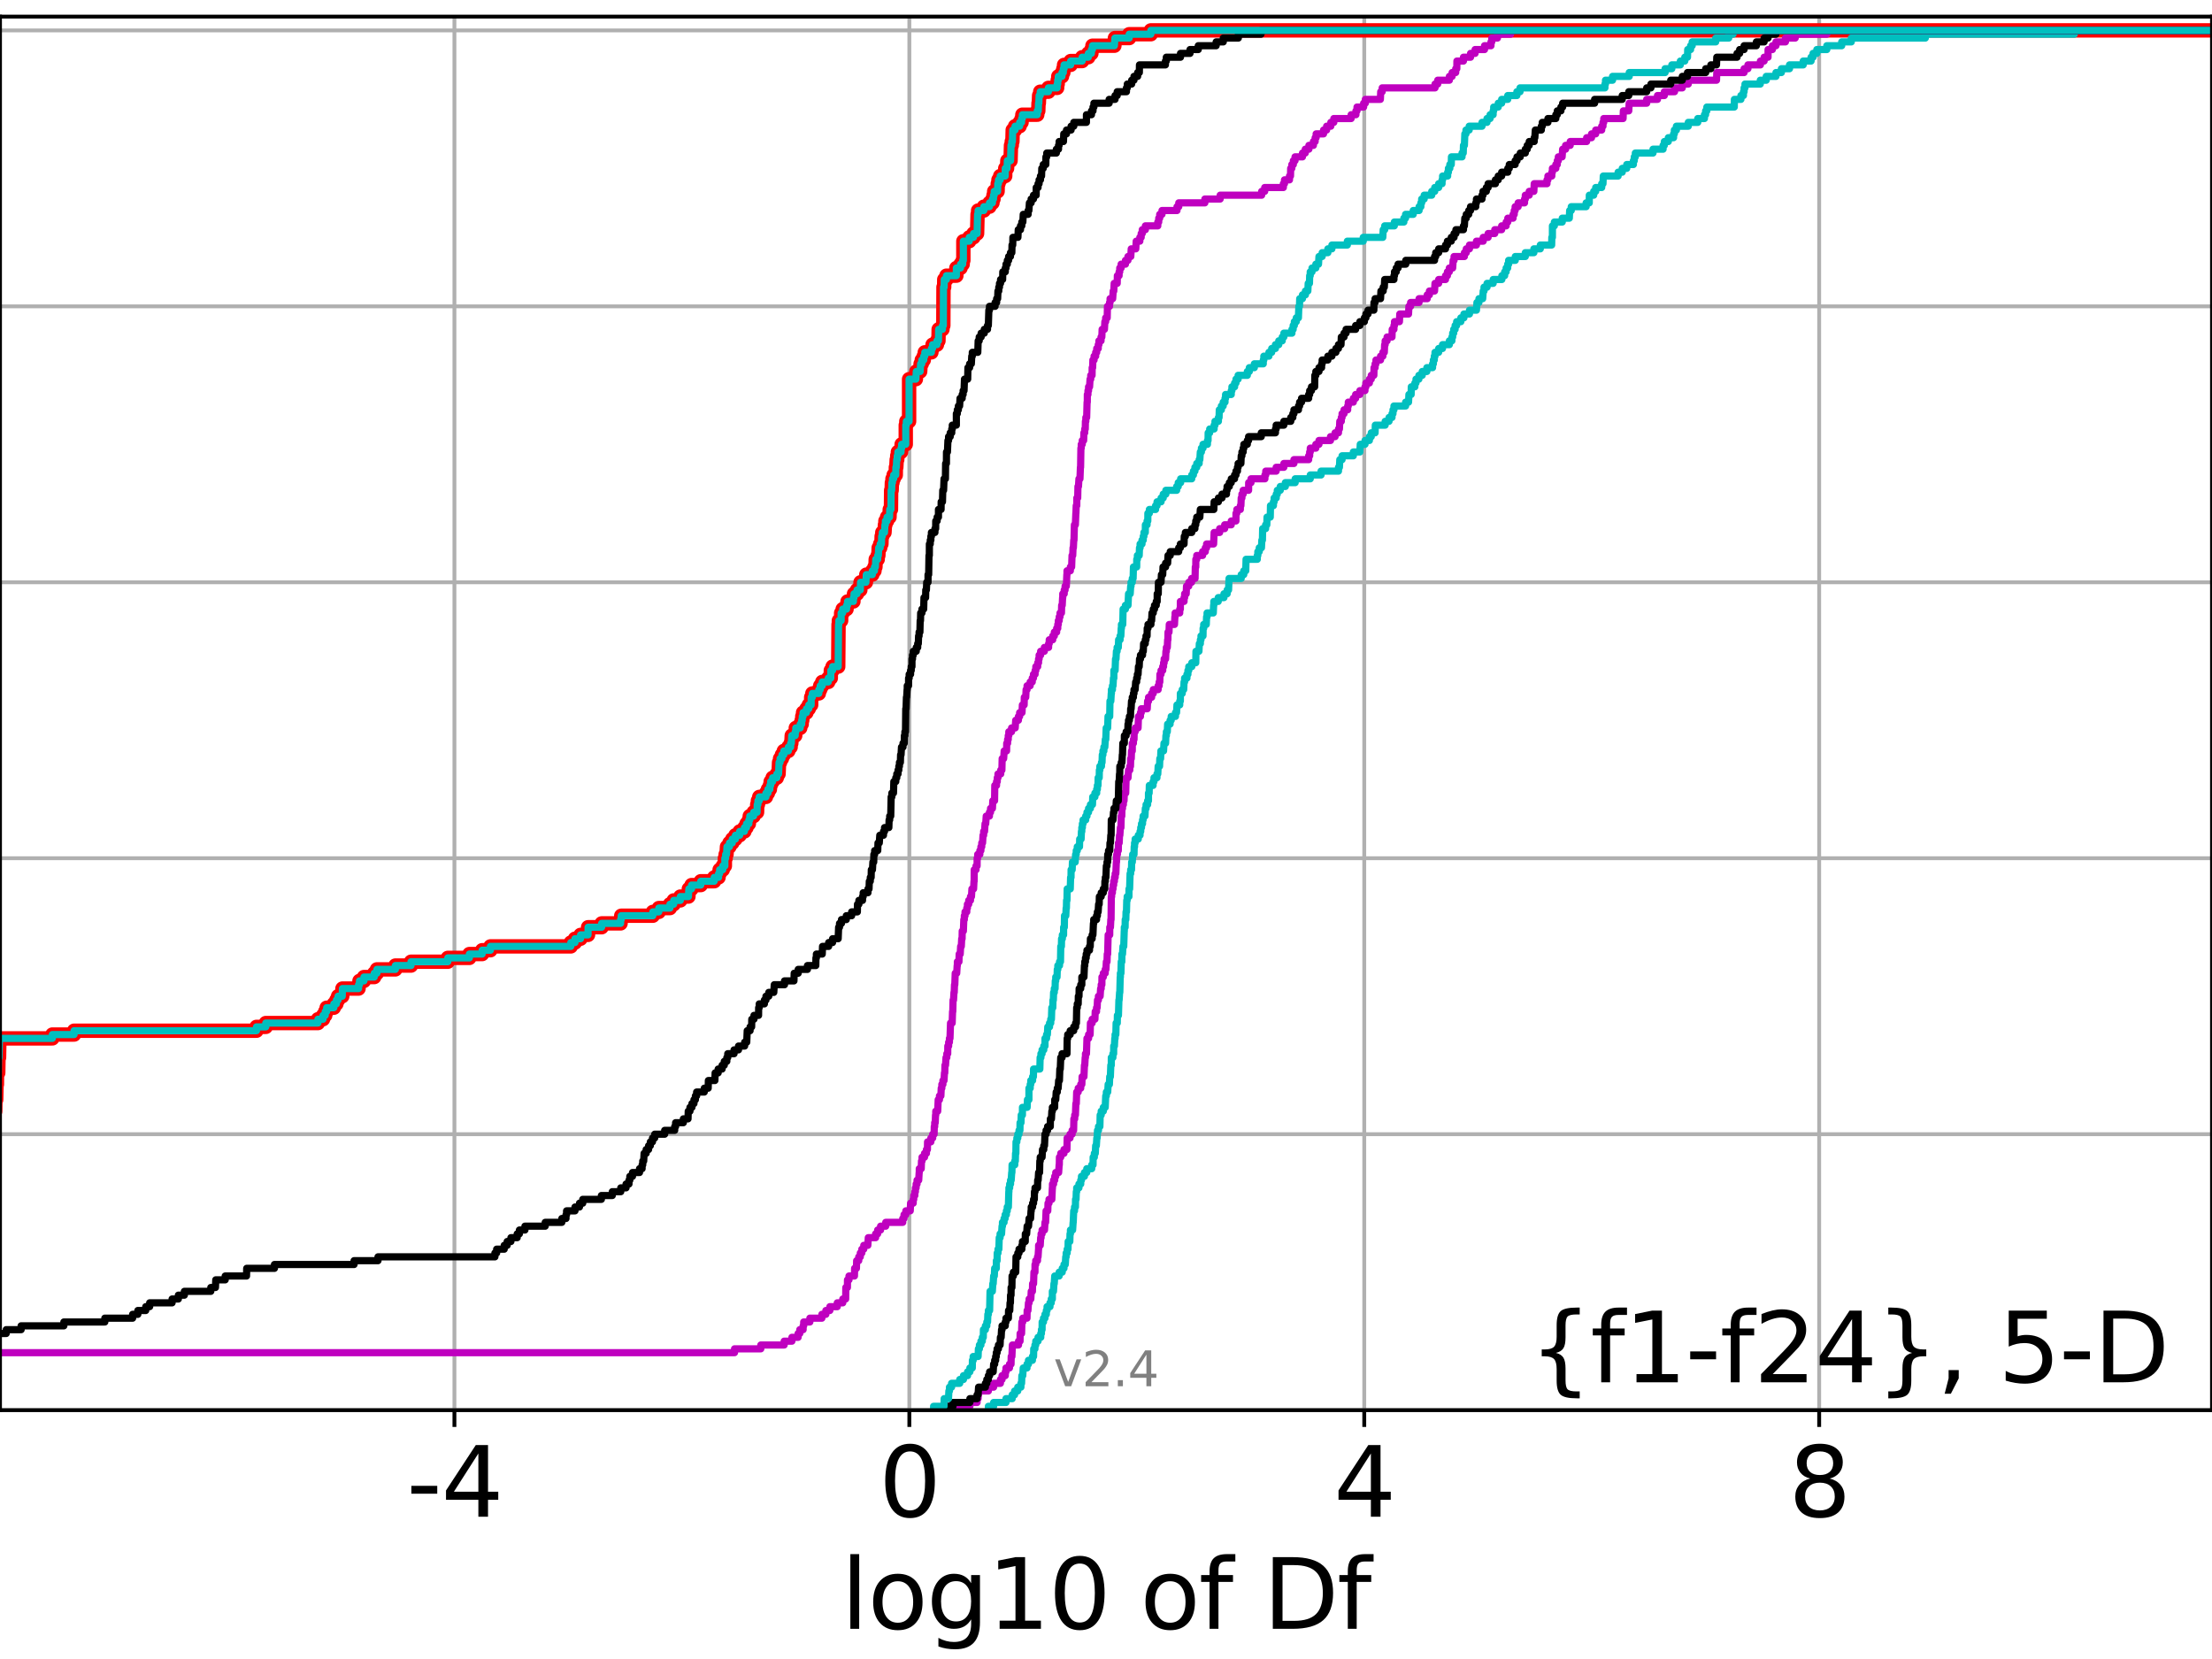 <?xml version="1.0" encoding="utf-8" standalone="no"?>
<!DOCTYPE svg PUBLIC "-//W3C//DTD SVG 1.1//EN"
  "http://www.w3.org/Graphics/SVG/1.1/DTD/svg11.dtd">
<svg height="345.6pt" version="1.1" viewBox="0 0 460.8 345.6" width="460.8pt" xmlns="http://www.w3.org/2000/svg" xmlns:xlink="http://www.w3.org/1999/xlink">
 <defs>
  <style type="text/css">*{stroke-linecap:butt;stroke-linejoin:round;}</style>
 </defs>
 <g id="figure_1">
  <g id="patch_1">
   <path d="M 0 345.6 
L 460.8 345.6 
L 460.8 0 
L 0 0 
z
" style="fill:#ffffff;"/>
  </g>
  <g id="axes_1">
   <g id="patch_2">
    <path d="M 0 293.76 
L 460.8 293.76 
L 460.8 3.456 
L 0 3.456 
z
" style="fill:#ffffff;"/>
   </g>
   <g id="matplotlib.axis_1">
    <g id="xtick_1">
     <g id="line2d_1">
      <path clip-path="url(#p69f8fbe9ec)" d="M 94.665 293.76 
L 94.665 3.456 
" style="fill:none;stroke:#b0b0b0;stroke-linecap:square;stroke-width:0.8;"/>
     </g>
     <g id="line2d_2">
      <defs>
       <path d="M 0 0 
L 0 3.5 
" id="mac6d1f0039" style="stroke:#000000;stroke-width:0.8;"/>
      </defs>
      <g>
       <use style="stroke:#000000;stroke-width:0.8;" x="94.665" xlink:href="#mac6d1f0039" y="293.76"/>
      </g>
     </g>
     <g id="text_1">
      <!-- -4 -->
      <g transform="translate(84.695 315.957)scale(0.2 -0.2)">
       <defs>
        <path d="M 313 2009 
L 1997 2009 
L 1997 1497 
L 313 1497 
L 313 2009 
z
" id="DejaVuSans-2d" transform="scale(0.016)"/>
        <path d="M 2419 4116 
L 825 1625 
L 2419 1625 
L 2419 4116 
z
M 2253 4666 
L 3047 4666 
L 3047 1625 
L 3713 1625 
L 3713 1100 
L 3047 1100 
L 3047 0 
L 2419 0 
L 2419 1100 
L 313 1100 
L 313 1709 
L 2253 4666 
z
" id="DejaVuSans-34" transform="scale(0.016)"/>
       </defs>
       <use xlink:href="#DejaVuSans-2d"/>
       <use x="36.084" xlink:href="#DejaVuSans-34"/>
      </g>
     </g>
    </g>
    <g id="xtick_2">
     <g id="line2d_3">
      <path clip-path="url(#p69f8fbe9ec)" d="M 189.433 293.76 
L 189.433 3.456 
" style="fill:none;stroke:#b0b0b0;stroke-linecap:square;stroke-width:0.8;"/>
     </g>
     <g id="line2d_4">
      <g>
       <use style="stroke:#000000;stroke-width:0.8;" x="189.433" xlink:href="#mac6d1f0039" y="293.76"/>
      </g>
     </g>
     <g id="text_2">
      <!-- 0 -->
      <g transform="translate(183.07 315.957)scale(0.2 -0.2)">
       <defs>
        <path d="M 2034 4250 
Q 1547 4250 1301 3770 
Q 1056 3291 1056 2328 
Q 1056 1369 1301 889 
Q 1547 409 2034 409 
Q 2525 409 2770 889 
Q 3016 1369 3016 2328 
Q 3016 3291 2770 3770 
Q 2525 4250 2034 4250 
z
M 2034 4750 
Q 2819 4750 3233 4129 
Q 3647 3509 3647 2328 
Q 3647 1150 3233 529 
Q 2819 -91 2034 -91 
Q 1250 -91 836 529 
Q 422 1150 422 2328 
Q 422 3509 836 4129 
Q 1250 4750 2034 4750 
z
" id="DejaVuSans-30" transform="scale(0.016)"/>
       </defs>
       <use xlink:href="#DejaVuSans-30"/>
      </g>
     </g>
    </g>
    <g id="xtick_3">
     <g id="line2d_5">
      <path clip-path="url(#p69f8fbe9ec)" d="M 284.2 293.76 
L 284.2 3.456 
" style="fill:none;stroke:#b0b0b0;stroke-linecap:square;stroke-width:0.8;"/>
     </g>
     <g id="line2d_6">
      <g>
       <use style="stroke:#000000;stroke-width:0.8;" x="284.2" xlink:href="#mac6d1f0039" y="293.76"/>
      </g>
     </g>
     <g id="text_3">
      <!-- 4 -->
      <g transform="translate(277.838 315.957)scale(0.2 -0.2)">
       <use xlink:href="#DejaVuSans-34"/>
      </g>
     </g>
    </g>
    <g id="xtick_4">
     <g id="line2d_7">
      <path clip-path="url(#p69f8fbe9ec)" d="M 378.967 293.76 
L 378.967 3.456 
" style="fill:none;stroke:#b0b0b0;stroke-linecap:square;stroke-width:0.8;"/>
     </g>
     <g id="line2d_8">
      <g>
       <use style="stroke:#000000;stroke-width:0.8;" x="378.967" xlink:href="#mac6d1f0039" y="293.76"/>
      </g>
     </g>
     <g id="text_4">
      <!-- 8 -->
      <g transform="translate(372.605 315.957)scale(0.2 -0.2)">
       <defs>
        <path d="M 2034 2216 
Q 1584 2216 1326 1975 
Q 1069 1734 1069 1313 
Q 1069 891 1326 650 
Q 1584 409 2034 409 
Q 2484 409 2743 651 
Q 3003 894 3003 1313 
Q 3003 1734 2745 1975 
Q 2488 2216 2034 2216 
z
M 1403 2484 
Q 997 2584 770 2862 
Q 544 3141 544 3541 
Q 544 4100 942 4425 
Q 1341 4750 2034 4750 
Q 2731 4750 3128 4425 
Q 3525 4100 3525 3541 
Q 3525 3141 3298 2862 
Q 3072 2584 2669 2484 
Q 3125 2378 3379 2068 
Q 3634 1759 3634 1313 
Q 3634 634 3220 271 
Q 2806 -91 2034 -91 
Q 1263 -91 848 271 
Q 434 634 434 1313 
Q 434 1759 690 2068 
Q 947 2378 1403 2484 
z
M 1172 3481 
Q 1172 3119 1398 2916 
Q 1625 2713 2034 2713 
Q 2441 2713 2670 2916 
Q 2900 3119 2900 3481 
Q 2900 3844 2670 4047 
Q 2441 4250 2034 4250 
Q 1625 4250 1398 4047 
Q 1172 3844 1172 3481 
z
" id="DejaVuSans-38" transform="scale(0.016)"/>
       </defs>
       <use xlink:href="#DejaVuSans-38"/>
      </g>
     </g>
    </g>
    <g id="text_5">
     <!-- log10 of Df -->
     <g transform="translate(175.214 339.313)scale(0.2 -0.2)">
      <defs>
       <path d="M 603 4863 
L 1178 4863 
L 1178 0 
L 603 0 
L 603 4863 
z
" id="DejaVuSans-6c" transform="scale(0.016)"/>
       <path d="M 1959 3097 
Q 1497 3097 1228 2736 
Q 959 2375 959 1747 
Q 959 1119 1226 758 
Q 1494 397 1959 397 
Q 2419 397 2687 759 
Q 2956 1122 2956 1747 
Q 2956 2369 2687 2733 
Q 2419 3097 1959 3097 
z
M 1959 3584 
Q 2709 3584 3137 3096 
Q 3566 2609 3566 1747 
Q 3566 888 3137 398 
Q 2709 -91 1959 -91 
Q 1206 -91 779 398 
Q 353 888 353 1747 
Q 353 2609 779 3096 
Q 1206 3584 1959 3584 
z
" id="DejaVuSans-6f" transform="scale(0.016)"/>
       <path d="M 2906 1791 
Q 2906 2416 2648 2759 
Q 2391 3103 1925 3103 
Q 1463 3103 1205 2759 
Q 947 2416 947 1791 
Q 947 1169 1205 825 
Q 1463 481 1925 481 
Q 2391 481 2648 825 
Q 2906 1169 2906 1791 
z
M 3481 434 
Q 3481 -459 3084 -895 
Q 2688 -1331 1869 -1331 
Q 1566 -1331 1297 -1286 
Q 1028 -1241 775 -1147 
L 775 -588 
Q 1028 -725 1275 -790 
Q 1522 -856 1778 -856 
Q 2344 -856 2625 -561 
Q 2906 -266 2906 331 
L 2906 616 
Q 2728 306 2450 153 
Q 2172 0 1784 0 
Q 1141 0 747 490 
Q 353 981 353 1791 
Q 353 2603 747 3093 
Q 1141 3584 1784 3584 
Q 2172 3584 2450 3431 
Q 2728 3278 2906 2969 
L 2906 3500 
L 3481 3500 
L 3481 434 
z
" id="DejaVuSans-67" transform="scale(0.016)"/>
       <path d="M 794 531 
L 1825 531 
L 1825 4091 
L 703 3866 
L 703 4441 
L 1819 4666 
L 2450 4666 
L 2450 531 
L 3481 531 
L 3481 0 
L 794 0 
L 794 531 
z
" id="DejaVuSans-31" transform="scale(0.016)"/>
       <path id="DejaVuSans-20" transform="scale(0.016)"/>
       <path d="M 2375 4863 
L 2375 4384 
L 1825 4384 
Q 1516 4384 1395 4259 
Q 1275 4134 1275 3809 
L 1275 3500 
L 2222 3500 
L 2222 3053 
L 1275 3053 
L 1275 0 
L 697 0 
L 697 3053 
L 147 3053 
L 147 3500 
L 697 3500 
L 697 3744 
Q 697 4328 969 4595 
Q 1241 4863 1831 4863 
L 2375 4863 
z
" id="DejaVuSans-66" transform="scale(0.016)"/>
       <path d="M 1259 4147 
L 1259 519 
L 2022 519 
Q 2988 519 3436 956 
Q 3884 1394 3884 2338 
Q 3884 3275 3436 3711 
Q 2988 4147 2022 4147 
L 1259 4147 
z
M 628 4666 
L 1925 4666 
Q 3281 4666 3915 4102 
Q 4550 3538 4550 2338 
Q 4550 1131 3912 565 
Q 3275 0 1925 0 
L 628 0 
L 628 4666 
z
" id="DejaVuSans-44" transform="scale(0.016)"/>
      </defs>
      <use xlink:href="#DejaVuSans-6c"/>
      <use x="27.783" xlink:href="#DejaVuSans-6f"/>
      <use x="88.965" xlink:href="#DejaVuSans-67"/>
      <use x="152.441" xlink:href="#DejaVuSans-31"/>
      <use x="216.064" xlink:href="#DejaVuSans-30"/>
      <use x="279.688" xlink:href="#DejaVuSans-20"/>
      <use x="311.475" xlink:href="#DejaVuSans-6f"/>
      <use x="372.656" xlink:href="#DejaVuSans-66"/>
      <use x="407.861" xlink:href="#DejaVuSans-20"/>
      <use x="439.648" xlink:href="#DejaVuSans-44"/>
      <use x="516.65" xlink:href="#DejaVuSans-66"/>
     </g>
    </g>
   </g>
   <g id="matplotlib.axis_2">
    <g id="ytick_1">
     <g id="line2d_9">
      <path clip-path="url(#p69f8fbe9ec)" d="M 0 293.76 
L 460.8 293.76 
" style="fill:none;stroke:#b0b0b0;stroke-linecap:square;stroke-width:0.8;"/>
     </g>
     <g id="line2d_10">
      <defs>
       <path d="M 0 0 
L -3.5 0 
" id="m38420cdc98" style="stroke:#000000;stroke-width:0.8;"/>
      </defs>
      <g>
       <use style="stroke:#000000;stroke-width:0.8;" x="0" xlink:href="#m38420cdc98" y="293.76"/>
      </g>
     </g>
    </g>
    <g id="ytick_2">
     <g id="line2d_11">
      <path clip-path="url(#p69f8fbe9ec)" d="M 0 236.274 
L 460.8 236.274 
" style="fill:none;stroke:#b0b0b0;stroke-linecap:square;stroke-width:0.8;"/>
     </g>
     <g id="line2d_12">
      <g>
       <use style="stroke:#000000;stroke-width:0.8;" x="0" xlink:href="#m38420cdc98" y="236.274"/>
      </g>
     </g>
    </g>
    <g id="ytick_3">
     <g id="line2d_13">
      <path clip-path="url(#p69f8fbe9ec)" d="M 0 178.788 
L 460.8 178.788 
" style="fill:none;stroke:#b0b0b0;stroke-linecap:square;stroke-width:0.8;"/>
     </g>
     <g id="line2d_14">
      <g>
       <use style="stroke:#000000;stroke-width:0.8;" x="0" xlink:href="#m38420cdc98" y="178.788"/>
      </g>
     </g>
    </g>
    <g id="ytick_4">
     <g id="line2d_15">
      <path clip-path="url(#p69f8fbe9ec)" d="M 0 121.302 
L 460.8 121.302 
" style="fill:none;stroke:#b0b0b0;stroke-linecap:square;stroke-width:0.8;"/>
     </g>
     <g id="line2d_16">
      <g>
       <use style="stroke:#000000;stroke-width:0.8;" x="0" xlink:href="#m38420cdc98" y="121.302"/>
      </g>
     </g>
    </g>
    <g id="ytick_5">
     <g id="line2d_17">
      <path clip-path="url(#p69f8fbe9ec)" d="M 0 63.816 
L 460.8 63.816 
" style="fill:none;stroke:#b0b0b0;stroke-linecap:square;stroke-width:0.8;"/>
     </g>
     <g id="line2d_18">
      <g>
       <use style="stroke:#000000;stroke-width:0.8;" x="0" xlink:href="#m38420cdc98" y="63.816"/>
      </g>
     </g>
    </g>
    <g id="ytick_6">
     <g id="line2d_19">
      <path clip-path="url(#p69f8fbe9ec)" d="M 0 6.33 
L 460.8 6.33 
" style="fill:none;stroke:#b0b0b0;stroke-linecap:square;stroke-width:0.8;"/>
     </g>
     <g id="line2d_20">
      <g>
       <use style="stroke:#000000;stroke-width:0.8;" x="0" xlink:href="#m38420cdc98" y="6.33"/>
      </g>
     </g>
    </g>
   </g>
   <g id="line2d_21">
    <path clip-path="url(#p69f8fbe9ec)" d="M -1 231.484 
L -0.998 231.484 
L -0.955 229.088 
L -0.794 229.088 
L -0.715 225.895 
L -0.64 225.895 
L -0.625 223.499 
L -0.369 223.499 
L -0.316 220.306 
L -0.198 220.306 
L -0.127 216.314 
L 10.908 216.314 
L 10.908 215.515 
L 15.433 215.515 
L 15.433 214.717 
L 53.431 214.717 
L 53.431 213.918 
L 55.368 213.918 
L 55.368 213.12 
L 66.24 213.12 
L 66.24 212.322 
L 67.294 212.322 
L 67.294 211.523 
L 67.752 211.523 
L 67.752 210.725 
L 68.049 210.725 
L 68.049 209.926 
L 69.54 209.926 
L 69.54 209.128 
L 70.073 209.128 
L 70.073 208.33 
L 70.426 208.33 
L 70.426 207.531 
L 71.296 207.531 
L 71.335 205.934 
L 74.692 205.934 
L 74.692 205.136 
L 74.883 205.136 
L 74.883 204.337 
L 75.817 204.337 
L 75.817 203.539 
L 77.959 203.539 
L 77.959 202.741 
L 78.518 202.741 
L 78.518 201.942 
L 82.362 201.942 
L 82.362 201.144 
L 85.621 201.144 
L 85.621 200.345 
L 93.288 200.345 
L 93.288 199.547 
L 97.778 199.547 
L 97.778 198.749 
L 100.438 198.749 
L 100.438 197.95 
L 102.164 197.95 
L 102.164 197.152 
L 118.91 197.152 
L 118.91 196.353 
L 119.778 196.353 
L 119.778 195.555 
L 120.937 195.555 
L 120.937 194.756 
L 122.496 194.756 
L 122.512 193.16 
L 125.332 193.16 
L 125.332 192.361 
L 129.278 192.361 
L 129.278 191.563 
L 129.416 191.563 
L 129.416 190.764 
L 135.996 190.764 
L 135.996 189.966 
L 137.238 189.966 
L 137.238 189.168 
L 139.563 189.168 
L 139.563 188.369 
L 140.344 188.369 
L 140.344 187.571 
L 141.727 187.571 
L 141.727 186.772 
L 143.41 186.772 
L 143.499 185.175 
L 144.062 185.175 
L 144.062 184.377 
L 145.985 184.377 
L 145.985 183.579 
L 148.779 183.579 
L 148.779 182.78 
L 149.687 182.78 
L 149.687 181.982 
L 149.911 181.982 
L 149.911 181.183 
L 150.567 181.183 
L 150.567 180.385 
L 151.002 180.385 
L 151.003 178.788 
L 151.167 178.788 
L 151.167 177.99 
L 151.343 177.99 
L 151.443 176.393 
L 151.959 176.393 
L 151.959 175.594 
L 152.55 175.594 
L 152.55 174.796 
L 153.204 174.796 
L 153.204 173.998 
L 154.088 173.998 
L 154.088 173.199 
L 155.076 173.199 
L 155.076 172.401 
L 155.511 172.401 
L 155.511 171.602 
L 156.004 171.602 
L 156.004 170.804 
L 156.187 170.804 
L 156.187 170.006 
L 156.998 170.006 
L 156.998 169.207 
L 157.708 169.207 
L 157.74 167.61 
L 157.884 167.61 
L 157.884 166.812 
L 158.167 166.812 
L 158.167 166.013 
L 159.562 166.013 
L 159.562 165.215 
L 159.976 165.215 
L 159.976 164.417 
L 160.38 164.417 
L 160.38 163.618 
L 160.543 163.618 
L 160.543 162.82 
L 160.953 162.82 
L 160.953 162.021 
L 161.823 162.021 
L 161.823 161.223 
L 162.191 161.223 
L 162.292 158.828 
L 162.501 158.828 
L 162.501 158.029 
L 162.89 158.029 
L 162.89 157.231 
L 163.286 157.231 
L 163.286 156.432 
L 164.226 156.432 
L 164.226 155.634 
L 164.706 155.634 
L 164.706 154.836 
L 164.85 154.836 
L 164.934 153.239 
L 165.655 153.239 
L 165.655 152.44 
L 165.779 152.44 
L 165.779 151.642 
L 166.703 151.642 
L 166.703 150.844 
L 167.006 150.844 
L 167.006 150.045 
L 167.127 150.045 
L 167.127 149.247 
L 167.291 149.247 
L 167.291 148.448 
L 167.997 148.448 
L 167.997 147.65 
L 168.484 147.65 
L 168.484 146.851 
L 168.977 146.851 
L 168.983 145.255 
L 169.224 145.255 
L 169.224 144.456 
L 170.579 144.456 
L 170.579 143.658 
L 170.863 143.658 
L 170.863 142.859 
L 171.288 142.859 
L 171.288 142.061 
L 172.545 142.061 
L 172.545 141.263 
L 173.07 141.263 
L 173.074 139.666 
L 173.44 139.666 
L 173.44 138.867 
L 174.614 138.867 
L 174.685 130.085 
L 174.749 130.085 
L 174.749 129.286 
L 175.224 129.286 
L 175.227 127.69 
L 175.546 127.69 
L 175.546 126.891 
L 176.355 126.891 
L 176.355 126.093 
L 176.555 126.093 
L 176.555 125.294 
L 177.784 125.294 
L 177.784 124.496 
L 177.907 124.496 
L 177.907 123.697 
L 178.535 123.697 
L 178.535 122.899 
L 179.223 122.899 
L 179.262 121.302 
L 180.389 121.302 
L 180.466 119.705 
L 181.719 119.705 
L 181.719 118.907 
L 182.171 118.907 
L 182.171 118.109 
L 182.37 118.109 
L 182.432 116.512 
L 182.843 116.512 
L 182.843 115.713 
L 182.978 115.713 
L 183.048 114.116 
L 183.359 114.116 
L 183.359 113.318 
L 183.616 113.318 
L 183.664 111.721 
L 183.796 111.721 
L 183.796 110.923 
L 184.259 110.923 
L 184.349 109.326 
L 184.446 109.326 
L 184.446 108.528 
L 184.793 108.528 
L 184.793 107.729 
L 185.302 107.729 
L 185.352 106.132 
L 185.604 106.132 
L 185.642 102.14 
L 185.75 102.14 
L 185.795 100.543 
L 185.918 100.543 
L 185.918 99.745 
L 186.166 99.745 
L 186.166 98.947 
L 186.605 98.947 
L 186.625 97.35 
L 186.717 97.35 
L 186.8 95.753 
L 186.911 95.753 
L 186.911 94.954 
L 187.045 94.954 
L 187.045 94.156 
L 187.705 94.156 
L 187.705 93.358 
L 187.827 93.358 
L 187.827 92.559 
L 188.686 92.559 
L 188.686 88.567 
L 188.802 88.567 
L 188.802 87.769 
L 189.381 87.769 
L 189.381 78.986 
L 190.794 78.986 
L 190.881 77.389 
L 191.689 77.389 
L 191.781 75.792 
L 192.024 75.792 
L 192.024 74.994 
L 192.439 74.994 
L 192.439 74.196 
L 192.649 74.196 
L 192.649 73.397 
L 194.028 73.397 
L 194.028 72.599 
L 194.266 72.599 
L 194.266 71.8 
L 195.181 71.8 
L 195.181 71.002 
L 195.498 71.002 
L 195.541 68.607 
L 196.33 68.607 
L 196.33 67.808 
L 196.513 67.808 
L 196.546 59.824 
L 196.686 59.824 
L 196.706 58.227 
L 197.157 58.227 
L 197.157 57.429 
L 199.227 57.429 
L 199.227 55.832 
L 200.097 55.832 
L 200.097 55.034 
L 200.546 55.034 
L 200.546 54.235 
L 200.684 54.235 
L 200.684 50.243 
L 201.916 50.243 
L 201.916 49.445 
L 202.791 49.445 
L 202.791 48.646 
L 203.545 48.646 
L 203.644 44.654 
L 203.757 44.654 
L 203.757 43.856 
L 204.949 43.856 
L 204.949 43.057 
L 206.121 43.057 
L 206.121 42.259 
L 206.75 42.259 
L 206.75 41.461 
L 206.967 41.461 
L 206.967 40.662 
L 207.105 40.662 
L 207.105 39.864 
L 207.816 39.864 
L 207.85 38.267 
L 207.997 38.267 
L 207.997 37.469 
L 208.357 37.469 
L 208.357 36.67 
L 209.402 36.67 
L 209.414 35.073 
L 209.791 35.073 
L 209.846 33.476 
L 210.518 33.476 
L 210.61 30.283 
L 210.767 30.283 
L 210.767 29.484 
L 210.904 29.484 
L 210.966 27.089 
L 211.456 27.089 
L 211.456 26.291 
L 212.409 26.291 
L 212.409 25.492 
L 212.815 25.492 
L 212.815 24.694 
L 212.977 24.694 
L 212.977 23.895 
L 216.08 23.895 
L 216.08 23.097 
L 216.293 23.097 
L 216.342 21.5 
L 216.408 21.5 
L 216.468 19.903 
L 216.697 19.903 
L 216.697 19.105 
L 218.401 19.105 
L 218.401 18.307 
L 220.223 18.307 
L 220.223 17.508 
L 220.337 17.508 
L 220.337 16.71 
L 220.462 16.71 
L 220.462 15.911 
L 221.232 15.911 
L 221.232 15.113 
L 221.512 15.113 
L 221.512 14.314 
L 221.666 14.314 
L 221.666 13.516 
L 223.039 13.516 
L 223.039 12.718 
L 225.433 12.718 
L 225.433 11.919 
L 226.717 11.919 
L 226.717 11.121 
L 227.359 11.121 
L 227.359 10.322 
L 227.574 10.322 
L 227.574 9.524 
L 232.148 9.524 
L 232.258 7.927 
L 235.234 7.927 
L 235.234 7.129 
L 239.74 7.129 
L 239.74 6.33 
L 239.74 6.33 
L 460.8 6.33 
L 460.8 6.33 
" style="fill:none;stroke:#ff0000;stroke-linecap:square;stroke-width:3;"/>
   </g>
   <g id="line2d_22">
    <path clip-path="url(#p69f8fbe9ec)" d="M 205.897 293.76 
L 205.897 292.962 
L 206.99 292.962 
L 206.99 292.163 
L 209.562 292.163 
L 209.562 291.365 
L 210.862 291.365 
L 210.862 290.566 
L 211.358 290.566 
L 211.358 289.768 
L 212.016 289.768 
L 212.016 288.97 
L 212.672 288.97 
L 212.672 288.171 
L 212.811 288.171 
L 212.873 286.574 
L 213.058 286.574 
L 213.158 284.977 
L 213.941 284.977 
L 213.941 284.179 
L 214.245 284.179 
L 214.245 283.381 
L 215.071 283.381 
L 215.071 282.582 
L 215.309 282.582 
L 215.344 280.985 
L 215.597 280.985 
L 215.597 280.187 
L 215.769 280.187 
L 215.769 279.389 
L 216.243 279.389 
L 216.243 278.59 
L 216.81 278.59 
L 216.81 277.792 
L 216.948 277.792 
L 216.948 276.993 
L 217.083 276.993 
L 217.101 275.396 
L 217.377 275.396 
L 217.377 274.598 
L 217.685 274.598 
L 217.685 273.8 
L 217.966 273.8 
L 217.966 273.001 
L 218.122 273.001 
L 218.122 272.203 
L 218.728 272.203 
L 218.728 271.404 
L 218.994 271.404 
L 218.994 270.606 
L 219.224 270.606 
L 219.225 269.009 
L 219.455 269.009 
L 219.556 267.412 
L 219.618 267.412 
L 219.719 265.815 
L 220.64 265.815 
L 220.64 265.017 
L 221.283 265.017 
L 221.283 264.219 
L 221.645 264.219 
L 221.645 263.42 
L 221.916 263.42 
L 222.013 261.823 
L 222.102 261.823 
L 222.102 261.025 
L 222.312 261.025 
L 222.312 260.227 
L 222.487 260.227 
L 222.516 258.63 
L 222.863 258.63 
L 222.906 257.033 
L 222.99 257.033 
L 222.99 256.234 
L 223.445 256.234 
L 223.55 254.638 
L 223.57 254.638 
L 223.672 252.242 
L 223.843 252.242 
L 223.843 251.444 
L 224.032 251.444 
L 224.052 249.847 
L 224.161 249.847 
L 224.214 248.25 
L 224.294 248.25 
L 224.294 247.452 
L 224.76 247.452 
L 224.76 246.653 
L 225.134 246.653 
L 225.134 245.855 
L 225.286 245.855 
L 225.286 245.057 
L 225.906 245.057 
L 225.906 244.258 
L 226.397 244.258 
L 226.397 243.46 
L 227.426 243.46 
L 227.426 242.661 
L 227.7 242.661 
L 227.724 241.065 
L 227.97 241.065 
L 227.97 240.266 
L 228.167 240.266 
L 228.247 238.669 
L 228.389 238.669 
L 228.486 237.072 
L 228.549 237.072 
L 228.629 235.476 
L 228.834 235.476 
L 228.834 234.677 
L 229.126 234.677 
L 229.186 232.282 
L 229.398 232.282 
L 229.398 231.484 
L 229.839 231.484 
L 229.839 230.685 
L 230.236 230.685 
L 230.343 228.29 
L 230.473 228.29 
L 230.473 227.491 
L 230.756 227.491 
L 230.851 225.895 
L 231.107 225.895 
L 231.174 224.298 
L 231.308 224.298 
L 231.402 221.903 
L 231.504 221.903 
L 231.506 220.306 
L 231.837 220.306 
L 231.837 219.507 
L 231.992 219.507 
L 232.003 217.91 
L 232.151 217.91 
L 232.23 216.314 
L 232.292 216.314 
L 232.292 215.515 
L 232.453 215.515 
L 232.508 213.12 
L 232.749 213.12 
L 232.772 211.523 
L 232.991 211.523 
L 233.088 208.33 
L 233.135 208.33 
L 233.23 206.733 
L 233.278 206.733 
L 233.361 203.539 
L 233.395 203.539 
L 233.395 202.741 
L 233.512 202.741 
L 233.574 200.345 
L 233.696 200.345 
L 233.712 198.749 
L 233.838 198.749 
L 233.934 197.152 
L 234.096 197.152 
L 234.198 193.958 
L 234.216 193.958 
L 234.216 193.16 
L 234.38 193.16 
L 234.403 191.563 
L 234.53 191.563 
L 234.574 189.966 
L 234.661 189.966 
L 234.722 187.571 
L 234.809 187.571 
L 234.809 186.772 
L 235.177 186.772 
L 235.189 185.175 
L 235.319 185.175 
L 235.419 181.982 
L 235.541 181.982 
L 235.541 181.183 
L 235.714 181.183 
L 235.742 179.587 
L 235.879 179.587 
L 235.957 177.99 
L 236.235 177.99 
L 236.274 176.393 
L 236.347 176.393 
L 236.347 175.594 
L 236.47 175.594 
L 236.47 174.796 
L 237.122 174.796 
L 237.122 173.998 
L 237.49 173.998 
L 237.49 173.199 
L 237.635 173.199 
L 237.635 172.401 
L 237.794 172.401 
L 237.794 171.602 
L 238.01 171.602 
L 238.01 170.804 
L 238.133 170.804 
L 238.133 170.006 
L 238.518 170.006 
L 238.594 168.409 
L 238.75 168.409 
L 238.75 167.61 
L 239.07 167.61 
L 239.07 166.812 
L 239.245 166.812 
L 239.248 165.215 
L 239.386 165.215 
L 239.425 163.618 
L 240.205 163.618 
L 240.205 162.82 
L 240.396 162.82 
L 240.396 162.021 
L 241.013 162.021 
L 241.013 161.223 
L 241.189 161.223 
L 241.267 159.626 
L 241.556 159.626 
L 241.61 158.029 
L 241.773 158.029 
L 241.834 156.432 
L 242.39 156.432 
L 242.479 154.836 
L 242.811 154.836 
L 242.883 153.239 
L 242.977 153.239 
L 242.977 152.44 
L 243.168 152.44 
L 243.237 150.844 
L 243.751 150.844 
L 243.751 150.045 
L 243.983 150.045 
L 243.983 149.247 
L 244.873 149.247 
L 244.873 148.448 
L 245.099 148.448 
L 245.182 146.851 
L 245.759 146.851 
L 245.759 146.053 
L 245.889 146.053 
L 245.89 144.456 
L 246.278 144.456 
L 246.278 143.658 
L 246.586 143.658 
L 246.659 142.061 
L 246.774 142.061 
L 246.774 141.263 
L 247.261 141.263 
L 247.261 140.464 
L 247.467 140.464 
L 247.467 139.666 
L 247.642 139.666 
L 247.642 138.867 
L 248.28 138.867 
L 248.28 138.069 
L 249.1 138.069 
L 249.142 135.674 
L 249.762 135.674 
L 249.841 134.077 
L 250.059 134.077 
L 250.059 133.278 
L 250.187 133.278 
L 250.187 132.48 
L 250.608 132.48 
L 250.63 130.883 
L 250.749 130.883 
L 250.749 130.085 
L 251.287 130.085 
L 251.354 128.488 
L 251.455 128.488 
L 251.455 127.69 
L 252.75 127.69 
L 252.818 126.093 
L 252.865 126.093 
L 252.865 125.294 
L 253.78 125.294 
L 253.78 124.496 
L 254.972 124.496 
L 254.972 123.697 
L 255.639 123.697 
L 255.639 122.899 
L 255.933 122.899 
L 256.033 120.504 
L 258.569 120.504 
L 258.569 119.705 
L 259.099 119.705 
L 259.099 118.907 
L 259.515 118.907 
L 259.577 116.512 
L 261.916 116.512 
L 261.916 115.713 
L 262.028 115.713 
L 262.028 114.915 
L 262.322 114.915 
L 262.322 114.116 
L 262.783 114.116 
L 262.866 112.52 
L 262.985 112.52 
L 263.034 110.124 
L 263.652 110.124 
L 263.652 109.326 
L 263.9 109.326 
L 263.944 107.729 
L 264.619 107.729 
L 264.666 105.334 
L 265.277 105.334 
L 265.277 104.535 
L 265.425 104.535 
L 265.425 103.737 
L 265.866 103.737 
L 265.866 102.939 
L 266.085 102.939 
L 266.085 102.14 
L 266.704 102.14 
L 266.704 101.342 
L 267.761 101.342 
L 267.761 100.543 
L 269.808 100.543 
L 269.808 99.745 
L 272.952 99.745 
L 272.952 98.947 
L 275.202 98.947 
L 275.202 98.148 
L 278.829 98.148 
L 278.829 97.35 
L 279.026 97.35 
L 279.104 95.753 
L 279.577 95.753 
L 279.577 94.954 
L 281.922 94.954 
L 281.922 94.156 
L 283.284 94.156 
L 283.367 92.559 
L 284.359 92.559 
L 284.359 91.761 
L 285.27 91.761 
L 285.27 90.962 
L 285.657 90.962 
L 285.657 90.164 
L 286.458 90.164 
L 286.502 88.567 
L 288.554 88.567 
L 288.554 87.769 
L 289.36 87.769 
L 289.36 86.97 
L 289.979 86.97 
L 289.979 86.172 
L 290.185 86.172 
L 290.185 85.373 
L 290.383 85.373 
L 290.383 84.575 
L 292.815 84.575 
L 292.815 83.777 
L 293.423 83.777 
L 293.504 82.18 
L 293.967 82.18 
L 293.997 80.583 
L 294.738 80.583 
L 294.738 79.785 
L 294.976 79.785 
L 294.976 78.986 
L 295.583 78.986 
L 295.583 78.188 
L 296.28 78.188 
L 296.28 77.389 
L 297.24 77.389 
L 297.24 76.591 
L 298.428 76.591 
L 298.428 75.792 
L 298.597 75.792 
L 298.597 74.994 
L 298.793 74.994 
L 298.793 74.196 
L 298.936 74.196 
L 298.936 73.397 
L 299.701 73.397 
L 299.701 72.599 
L 300.501 72.599 
L 300.501 71.8 
L 301.928 71.8 
L 301.928 71.002 
L 302.458 71.002 
L 302.458 70.204 
L 302.617 70.204 
L 302.617 69.405 
L 302.831 69.405 
L 302.831 68.607 
L 303.126 68.607 
L 303.126 67.808 
L 303.442 67.808 
L 303.442 67.01 
L 304.323 67.01 
L 304.323 66.211 
L 304.96 66.211 
L 304.96 65.413 
L 306.118 65.413 
L 306.118 64.615 
L 307.572 64.615 
L 307.672 63.018 
L 308.093 63.018 
L 308.093 62.219 
L 308.871 62.219 
L 308.98 60.623 
L 309.146 60.623 
L 309.146 59.824 
L 309.781 59.824 
L 309.781 59.026 
L 311.055 59.026 
L 311.055 58.227 
L 312.864 58.227 
L 312.864 57.429 
L 313.447 57.429 
L 313.447 56.63 
L 313.758 56.63 
L 313.758 55.832 
L 314.079 55.832 
L 314.079 55.034 
L 314.274 55.034 
L 314.274 54.235 
L 315.66 54.235 
L 315.66 53.437 
L 317.748 53.437 
L 317.748 52.638 
L 319.533 52.638 
L 319.533 51.84 
L 320.873 51.84 
L 320.873 51.042 
L 323.24 51.042 
L 323.273 49.445 
L 323.392 49.445 
L 323.402 47.05 
L 323.802 47.05 
L 323.802 46.251 
L 325.446 46.251 
L 325.446 45.453 
L 326.917 45.453 
L 326.988 43.856 
L 327.323 43.856 
L 327.323 43.057 
L 330.42 43.057 
L 330.42 42.259 
L 331.072 42.259 
L 331.081 40.662 
L 331.999 40.662 
L 331.999 39.864 
L 332.413 39.864 
L 332.413 39.065 
L 333.663 39.065 
L 333.663 38.267 
L 333.931 38.267 
L 333.993 36.67 
L 337.083 36.67 
L 337.083 35.872 
L 337.943 35.872 
L 337.943 35.073 
L 338.878 35.073 
L 338.878 34.275 
L 340.263 34.275 
L 340.263 33.476 
L 340.451 33.476 
L 340.451 32.678 
L 340.667 32.678 
L 340.667 31.88 
L 344.353 31.88 
L 344.353 31.081 
L 346.451 31.081 
L 346.451 30.283 
L 346.712 30.283 
L 346.712 29.484 
L 347.541 29.484 
L 347.541 28.686 
L 348.634 28.686 
L 348.634 27.888 
L 348.798 27.888 
L 348.798 27.089 
L 349.225 27.089 
L 349.225 26.291 
L 351.7 26.291 
L 351.7 25.492 
L 353.675 25.492 
L 353.675 24.694 
L 355.062 24.694 
L 355.062 23.895 
L 355.308 23.895 
L 355.308 23.097 
L 355.566 23.097 
L 355.566 22.299 
L 361.282 22.299 
L 361.304 20.702 
L 362.664 20.702 
L 362.664 19.903 
L 363.191 19.903 
L 363.191 19.105 
L 363.328 19.105 
L 363.328 18.307 
L 363.512 18.307 
L 363.512 17.508 
L 366.701 17.508 
L 366.701 16.71 
L 367.937 16.71 
L 367.937 15.911 
L 369.965 15.911 
L 369.965 15.113 
L 371.096 15.113 
L 371.096 14.314 
L 372.787 14.314 
L 372.787 13.516 
L 375.643 13.516 
L 375.643 12.718 
L 377.28 12.718 
L 377.28 11.919 
L 377.69 11.919 
L 377.69 11.121 
L 378.48 11.121 
L 378.48 10.322 
L 380.553 10.322 
L 380.553 9.524 
L 383.659 9.524 
L 383.659 8.726 
L 385.658 8.726 
L 385.658 7.927 
L 401.081 7.927 
L 401.081 7.129 
L 432.114 7.129 
L 432.114 6.33 
L 432.114 6.33 
L 460.8 6.33 
L 460.8 6.33 
" style="fill:none;stroke:#00bfbf;stroke-linecap:square;stroke-width:1.5;"/>
   </g>
   <g id="line2d_23">
    <path clip-path="url(#p69f8fbe9ec)" d="M 196.69 293.76 
L 196.69 292.962 
L 202.044 292.962 
L 202.044 292.163 
L 203.542 292.163 
L 203.542 291.365 
L 203.754 291.365 
L 203.857 289.768 
L 205.897 289.768 
L 205.897 288.97 
L 206.99 288.97 
L 206.99 288.171 
L 208.403 288.171 
L 208.403 287.373 
L 208.745 287.373 
L 208.745 286.574 
L 209.417 286.574 
L 209.417 285.776 
L 209.562 285.776 
L 209.562 284.977 
L 210.29 284.977 
L 210.29 284.179 
L 210.617 284.179 
L 210.654 282.582 
L 210.798 282.582 
L 210.899 280.187 
L 212.179 280.187 
L 212.179 279.389 
L 212.495 279.389 
L 212.51 277.792 
L 212.811 277.792 
L 212.88 275.396 
L 213.058 275.396 
L 213.058 274.598 
L 213.941 274.598 
L 213.973 273.001 
L 214.14 273.001 
L 214.245 271.404 
L 214.383 271.404 
L 214.383 270.606 
L 214.739 270.606 
L 214.825 269.009 
L 215.071 269.009 
L 215.108 267.412 
L 215.309 267.412 
L 215.387 265.017 
L 215.601 265.017 
L 215.615 263.42 
L 215.758 263.42 
L 215.758 262.622 
L 216.13 262.622 
L 216.13 261.823 
L 216.243 261.823 
L 216.347 260.227 
L 216.36 260.227 
L 216.36 259.428 
L 216.7 259.428 
L 216.788 257.831 
L 216.878 257.831 
L 216.878 257.033 
L 217.083 257.033 
L 217.083 256.234 
L 217.59 256.234 
L 217.69 254.638 
L 217.818 254.638 
L 217.918 252.242 
L 218.27 252.242 
L 218.322 250.646 
L 218.526 250.646 
L 218.526 249.847 
L 219.119 249.847 
L 219.225 247.452 
L 219.25 247.452 
L 219.25 246.653 
L 219.481 246.653 
L 219.481 245.855 
L 219.719 245.855 
L 219.719 245.057 
L 219.929 245.057 
L 219.929 244.258 
L 220.535 244.258 
L 220.64 242.661 
L 220.671 242.661 
L 220.697 241.065 
L 220.973 241.065 
L 220.973 240.266 
L 221.645 240.266 
L 221.645 239.468 
L 222.259 239.468 
L 222.312 237.072 
L 222.906 237.072 
L 222.906 236.274 
L 223.345 236.274 
L 223.345 235.476 
L 223.654 235.476 
L 223.706 233.08 
L 223.879 233.08 
L 223.879 232.282 
L 224.028 232.282 
L 224.122 229.887 
L 224.214 229.887 
L 224.294 227.491 
L 224.608 227.491 
L 224.608 226.693 
L 225.134 226.693 
L 225.134 225.895 
L 225.366 225.895 
L 225.424 224.298 
L 225.81 224.298 
L 225.908 221.903 
L 225.978 221.903 
L 226.064 220.306 
L 226.121 220.306 
L 226.121 219.507 
L 226.329 219.507 
L 226.435 216.314 
L 226.77 216.314 
L 226.77 215.515 
L 227.093 215.515 
L 227.154 213.12 
L 227.514 213.12 
L 227.514 212.322 
L 228.092 212.322 
L 228.152 210.725 
L 228.428 210.725 
L 228.428 209.926 
L 228.549 209.926 
L 228.629 208.33 
L 228.818 208.33 
L 228.818 207.531 
L 229.177 207.531 
L 229.279 205.934 
L 229.398 205.934 
L 229.398 205.136 
L 229.541 205.136 
L 229.556 203.539 
L 229.839 203.539 
L 229.839 202.741 
L 230.236 202.741 
L 230.236 201.942 
L 230.384 201.942 
L 230.473 200.345 
L 230.61 200.345 
L 230.66 198.749 
L 230.742 198.749 
L 230.851 194.756 
L 231.174 194.756 
L 231.186 193.16 
L 231.326 193.16 
L 231.402 191.563 
L 231.453 191.563 
L 231.507 186.772 
L 231.576 186.772 
L 231.576 185.974 
L 231.733 185.974 
L 231.733 185.175 
L 231.862 185.175 
L 231.862 184.377 
L 231.997 184.377 
L 231.997 183.579 
L 232.153 183.579 
L 232.153 182.78 
L 232.311 182.78 
L 232.311 181.982 
L 232.453 181.982 
L 232.551 179.587 
L 232.59 179.587 
L 232.634 177.99 
L 232.772 177.99 
L 232.772 177.191 
L 232.962 177.191 
L 232.992 175.594 
L 233.144 175.594 
L 233.217 173.998 
L 233.285 173.998 
L 233.395 172.401 
L 233.512 172.401 
L 233.574 170.006 
L 233.687 170.006 
L 233.72 168.409 
L 233.838 168.409 
L 233.838 167.61 
L 234.018 167.61 
L 234.018 166.812 
L 234.158 166.812 
L 234.216 165.215 
L 234.504 165.215 
L 234.594 162.021 
L 234.987 162.021 
L 235.088 160.425 
L 235.357 160.425 
L 235.357 159.626 
L 235.501 159.626 
L 235.541 158.029 
L 235.66 158.029 
L 235.714 156.432 
L 235.873 156.432 
L 235.879 154.836 
L 236.109 154.836 
L 236.109 154.037 
L 236.235 154.037 
L 236.274 152.44 
L 236.47 152.44 
L 236.47 151.642 
L 237.082 151.642 
L 237.162 149.247 
L 237.577 149.247 
L 237.577 148.448 
L 237.744 148.448 
L 237.744 147.65 
L 238.985 147.65 
L 239.072 146.053 
L 239.266 146.053 
L 239.266 145.255 
L 239.904 145.255 
L 239.904 144.456 
L 240.244 144.456 
L 240.244 143.658 
L 241.261 143.658 
L 241.261 142.859 
L 241.478 142.859 
L 241.478 142.061 
L 241.61 142.061 
L 241.634 140.464 
L 241.864 140.464 
L 241.864 139.666 
L 242.215 139.666 
L 242.215 138.867 
L 242.39 138.867 
L 242.39 138.069 
L 242.514 138.069 
L 242.514 137.27 
L 242.811 137.27 
L 242.883 135.674 
L 242.977 135.674 
L 242.977 134.875 
L 243.168 134.875 
L 243.239 133.278 
L 243.293 133.278 
L 243.322 131.682 
L 243.525 131.682 
L 243.582 130.085 
L 244.668 130.085 
L 244.747 128.488 
L 244.8 128.488 
L 244.8 127.69 
L 245.759 127.69 
L 245.759 126.891 
L 245.889 126.891 
L 245.89 125.294 
L 246.659 125.294 
L 246.659 124.496 
L 246.779 124.496 
L 246.779 123.697 
L 247.109 123.697 
L 247.171 122.101 
L 247.642 122.101 
L 247.642 121.302 
L 248.231 121.302 
L 248.231 120.504 
L 248.953 120.504 
L 249.004 118.109 
L 249.1 118.109 
L 249.114 116.512 
L 249.304 116.512 
L 249.304 115.713 
L 250.524 115.713 
L 250.524 114.915 
L 251.088 114.915 
L 251.088 114.116 
L 251.354 114.116 
L 251.354 113.318 
L 252.818 113.318 
L 252.925 110.923 
L 254.077 110.923 
L 254.077 110.124 
L 255.12 110.124 
L 255.12 109.326 
L 256.493 109.326 
L 256.493 108.528 
L 257.47 108.528 
L 257.478 106.931 
L 257.655 106.931 
L 257.655 106.132 
L 258.387 106.132 
L 258.387 105.334 
L 258.504 105.334 
L 258.569 103.737 
L 258.715 103.737 
L 258.715 102.939 
L 258.97 102.939 
L 258.97 102.14 
L 260.103 102.14 
L 260.12 100.543 
L 260.605 100.543 
L 260.605 99.745 
L 263.502 99.745 
L 263.502 98.947 
L 263.679 98.947 
L 263.679 98.148 
L 265.85 98.148 
L 265.85 97.35 
L 267.45 97.35 
L 267.45 96.551 
L 269.548 96.551 
L 269.548 95.753 
L 272.619 95.753 
L 272.619 94.954 
L 272.827 94.954 
L 272.827 94.156 
L 272.952 94.156 
L 272.952 93.358 
L 274.111 93.358 
L 274.111 92.559 
L 274.766 92.559 
L 274.766 91.761 
L 277.167 91.761 
L 277.167 90.962 
L 278.12 90.962 
L 278.12 90.164 
L 278.829 90.164 
L 278.829 89.366 
L 279.026 89.366 
L 279.104 87.769 
L 279.421 87.769 
L 279.421 86.97 
L 279.577 86.97 
L 279.577 86.172 
L 279.987 86.172 
L 279.987 85.373 
L 280.746 85.373 
L 280.746 84.575 
L 280.873 84.575 
L 280.873 83.777 
L 281.922 83.777 
L 281.922 82.978 
L 282.406 82.978 
L 282.406 82.18 
L 283.284 82.18 
L 283.284 81.381 
L 284.35 81.381 
L 284.35 80.583 
L 284.54 80.583 
L 284.54 79.785 
L 285.27 79.785 
L 285.27 78.986 
L 285.657 78.986 
L 285.657 78.188 
L 286.199 78.188 
L 286.239 76.591 
L 286.458 76.591 
L 286.458 75.792 
L 286.642 75.792 
L 286.642 74.994 
L 287.592 74.994 
L 287.592 74.196 
L 288.079 74.196 
L 288.079 73.397 
L 288.378 73.397 
L 288.445 71.8 
L 288.554 71.8 
L 288.554 71.002 
L 288.954 71.002 
L 288.954 70.204 
L 289.979 70.204 
L 290.026 68.607 
L 290.383 68.607 
L 290.383 67.808 
L 290.497 67.808 
L 290.497 67.01 
L 291.527 67.01 
L 291.598 65.413 
L 293.423 65.413 
L 293.504 63.816 
L 293.853 63.816 
L 293.853 63.018 
L 295.613 63.018 
L 295.613 62.219 
L 297.316 62.219 
L 297.316 61.421 
L 297.774 61.421 
L 297.774 60.623 
L 298.843 60.623 
L 298.936 59.026 
L 299.701 59.026 
L 299.701 58.227 
L 301.131 58.227 
L 301.131 57.429 
L 301.52 57.429 
L 301.52 56.63 
L 301.915 56.63 
L 301.915 55.832 
L 302.617 55.832 
L 302.719 54.235 
L 302.906 54.235 
L 302.906 53.437 
L 305.059 53.437 
L 305.059 52.638 
L 305.451 52.638 
L 305.451 51.84 
L 306.118 51.84 
L 306.118 51.042 
L 307.572 51.042 
L 307.572 50.243 
L 308.98 50.243 
L 308.98 49.445 
L 310.002 49.445 
L 310.002 48.646 
L 311.386 48.646 
L 311.386 47.848 
L 312.823 47.848 
L 312.823 47.05 
L 313.758 47.05 
L 313.758 46.251 
L 314.102 46.251 
L 314.102 45.453 
L 315.201 45.453 
L 315.201 44.654 
L 315.443 44.654 
L 315.443 43.856 
L 315.631 43.856 
L 315.631 43.057 
L 316.256 43.057 
L 316.256 42.259 
L 317.587 42.259 
L 317.587 41.461 
L 317.748 41.461 
L 317.748 40.662 
L 318.562 40.662 
L 318.562 39.864 
L 319.533 39.864 
L 319.605 38.267 
L 322.266 38.267 
L 322.266 37.469 
L 322.461 37.469 
L 322.461 36.67 
L 323.273 36.67 
L 323.273 35.872 
L 323.392 35.872 
L 323.392 35.073 
L 324.108 35.073 
L 324.108 34.275 
L 324.409 34.275 
L 324.409 33.476 
L 324.625 33.476 
L 324.625 32.678 
L 325.417 32.678 
L 325.527 31.081 
L 326.141 31.081 
L 326.141 30.283 
L 327.103 30.283 
L 327.103 29.484 
L 330.527 29.484 
L 330.527 28.686 
L 331.547 28.686 
L 331.547 27.888 
L 332.413 27.888 
L 332.413 27.089 
L 333.663 27.089 
L 333.663 26.291 
L 333.931 26.291 
L 333.931 25.492 
L 334.089 25.492 
L 334.089 24.694 
L 338.116 24.694 
L 338.175 23.097 
L 339.301 23.097 
L 339.384 21.5 
L 343.037 21.5 
L 343.037 20.702 
L 345.283 20.702 
L 345.283 19.903 
L 346.712 19.903 
L 346.712 19.105 
L 348.838 19.105 
L 348.838 18.307 
L 350.452 18.307 
L 350.452 17.508 
L 351.7 17.508 
L 351.7 16.71 
L 357.58 16.71 
L 357.638 15.113 
L 363.328 15.113 
L 363.328 14.314 
L 364.125 14.314 
L 364.125 13.516 
L 366.725 13.516 
L 366.725 12.718 
L 367.498 12.718 
L 367.498 11.919 
L 368.315 11.919 
L 368.321 10.322 
L 369.221 10.322 
L 369.221 9.524 
L 369.965 9.524 
L 369.965 8.726 
L 371.944 8.726 
L 371.944 7.927 
L 373.975 7.927 
L 373.975 7.129 
L 380.553 7.129 
L 380.553 6.33 
L 380.553 6.33 
L 460.8 6.33 
L 460.8 6.33 
" style="fill:none;stroke:#bf00bf;stroke-linecap:square;stroke-width:1.5;"/>
   </g>
   <g id="line2d_24">
    <path clip-path="url(#p69f8fbe9ec)" d="M 196.69 293.76 
L 196.69 292.962 
L 198.531 292.962 
L 198.531 292.163 
L 202.044 292.163 
L 202.044 291.365 
L 203.542 291.365 
L 203.542 290.566 
L 203.754 290.566 
L 203.857 288.97 
L 205.275 288.97 
L 205.275 288.171 
L 205.57 288.171 
L 205.57 287.373 
L 205.897 287.373 
L 205.897 286.574 
L 206.156 286.574 
L 206.156 285.776 
L 206.898 285.776 
L 206.99 284.179 
L 207.209 284.179 
L 207.209 283.381 
L 207.412 283.381 
L 207.412 282.582 
L 207.545 282.582 
L 207.545 281.784 
L 207.713 281.784 
L 207.713 280.985 
L 207.994 280.985 
L 207.994 280.187 
L 208.336 280.187 
L 208.403 278.59 
L 208.555 278.59 
L 208.642 276.993 
L 208.745 276.993 
L 208.745 276.195 
L 209.417 276.195 
L 209.417 275.396 
L 209.562 275.396 
L 209.562 274.598 
L 210.069 274.598 
L 210.099 273.001 
L 210.353 273.001 
L 210.41 271.404 
L 210.488 271.404 
L 210.515 269.808 
L 210.617 269.808 
L 210.634 268.211 
L 210.798 268.211 
L 210.833 265.815 
L 211.099 265.815 
L 211.099 265.017 
L 211.599 265.017 
L 211.658 261.823 
L 212.027 261.823 
L 212.027 261.025 
L 212.281 261.025 
L 212.281 260.227 
L 212.873 260.227 
L 212.873 259.428 
L 212.997 259.428 
L 212.997 258.63 
L 213.58 258.63 
L 213.592 257.033 
L 213.867 257.033 
L 213.973 255.436 
L 214.265 255.436 
L 214.375 253.839 
L 214.685 253.839 
L 214.782 252.242 
L 214.825 252.242 
L 214.825 251.444 
L 215.108 251.444 
L 215.108 250.646 
L 215.309 250.646 
L 215.309 249.847 
L 215.469 249.847 
L 215.496 248.25 
L 215.615 248.25 
L 215.615 247.452 
L 216.13 247.452 
L 216.168 245.855 
L 216.265 245.855 
L 216.36 244.258 
L 216.562 244.258 
L 216.617 241.863 
L 216.7 241.863 
L 216.7 241.065 
L 217.083 241.065 
L 217.173 239.468 
L 217.438 239.468 
L 217.438 238.669 
L 217.59 238.669 
L 217.69 236.274 
L 217.918 236.274 
L 217.918 235.476 
L 218.233 235.476 
L 218.233 234.677 
L 218.796 234.677 
L 218.813 233.08 
L 219.036 233.08 
L 219.119 231.484 
L 219.224 231.484 
L 219.224 230.685 
L 219.704 230.685 
L 219.719 229.088 
L 219.929 229.088 
L 220.026 227.491 
L 220.251 227.491 
L 220.251 226.693 
L 220.432 226.693 
L 220.535 225.096 
L 220.697 225.096 
L 220.78 222.701 
L 220.875 222.701 
L 220.973 220.306 
L 221.251 220.306 
L 221.251 219.507 
L 222.269 219.507 
L 222.315 216.314 
L 222.423 216.314 
L 222.423 215.515 
L 222.937 215.515 
L 222.937 214.717 
L 223.672 214.717 
L 223.672 213.918 
L 224.068 213.918 
L 224.068 213.12 
L 224.234 213.12 
L 224.294 209.926 
L 224.416 209.926 
L 224.416 209.128 
L 224.608 209.128 
L 224.638 207.531 
L 224.776 207.531 
L 224.806 205.934 
L 225.134 205.934 
L 225.134 205.136 
L 225.361 205.136 
L 225.366 203.539 
L 225.81 203.539 
L 225.908 201.144 
L 225.978 201.144 
L 225.978 200.345 
L 226.121 200.345 
L 226.121 199.547 
L 226.276 199.547 
L 226.276 198.749 
L 226.435 198.749 
L 226.435 197.95 
L 226.962 197.95 
L 226.962 197.152 
L 227.115 197.152 
L 227.154 195.555 
L 227.514 195.555 
L 227.514 194.756 
L 227.675 194.756 
L 227.781 192.361 
L 227.841 192.361 
L 227.841 191.563 
L 228.428 191.563 
L 228.428 190.764 
L 228.604 190.764 
L 228.604 189.966 
L 228.763 189.966 
L 228.859 188.369 
L 228.977 188.369 
L 229.016 186.772 
L 229.398 186.772 
L 229.398 185.974 
L 229.837 185.974 
L 229.837 185.175 
L 230.144 185.175 
L 230.172 183.579 
L 230.263 183.579 
L 230.263 182.78 
L 230.384 182.78 
L 230.473 180.385 
L 230.61 180.385 
L 230.61 179.587 
L 230.742 179.587 
L 230.756 177.99 
L 230.926 177.99 
L 230.926 177.191 
L 231.186 177.191 
L 231.227 175.594 
L 231.326 175.594 
L 231.402 173.998 
L 231.463 173.998 
L 231.504 170.804 
L 231.862 170.804 
L 231.96 169.207 
L 232.057 169.207 
L 232.057 168.409 
L 232.453 168.409 
L 232.548 166.812 
L 232.962 166.812 
L 233.053 162.82 
L 233.144 162.82 
L 233.217 161.223 
L 233.264 161.223 
L 233.283 159.626 
L 233.572 159.626 
L 233.572 158.828 
L 233.72 158.828 
L 233.799 157.231 
L 233.838 157.231 
L 233.905 154.836 
L 234.216 154.836 
L 234.228 153.239 
L 234.594 153.239 
L 234.594 152.44 
L 234.935 152.44 
L 234.987 150.844 
L 235.088 150.844 
L 235.088 150.045 
L 235.275 150.045 
L 235.275 149.247 
L 235.501 149.247 
L 235.541 147.65 
L 235.63 147.65 
L 235.714 146.053 
L 235.873 146.053 
L 235.873 145.255 
L 236.109 145.255 
L 236.109 144.456 
L 236.235 144.456 
L 236.235 143.658 
L 236.47 143.658 
L 236.58 142.061 
L 236.781 142.061 
L 236.781 141.263 
L 236.937 141.263 
L 236.937 140.464 
L 237.082 140.464 
L 237.162 138.867 
L 237.316 138.867 
L 237.386 137.27 
L 237.577 137.27 
L 237.577 136.472 
L 238.012 136.472 
L 238.012 135.674 
L 238.17 135.674 
L 238.233 134.077 
L 238.577 134.077 
L 238.577 133.278 
L 238.735 133.278 
L 238.735 132.48 
L 238.956 132.48 
L 238.985 130.883 
L 239.147 130.883 
L 239.147 130.085 
L 239.76 130.085 
L 239.76 129.286 
L 239.904 129.286 
L 239.982 127.69 
L 240.244 127.69 
L 240.244 126.891 
L 240.504 126.891 
L 240.504 126.093 
L 240.87 126.093 
L 240.87 125.294 
L 241.06 125.294 
L 241.067 123.697 
L 241.286 123.697 
L 241.324 121.302 
L 241.864 121.302 
L 241.945 119.705 
L 242.215 119.705 
L 242.279 118.109 
L 242.811 118.109 
L 242.811 117.31 
L 243.239 117.31 
L 243.322 115.713 
L 243.78 115.713 
L 243.78 114.915 
L 245.544 114.915 
L 245.544 114.116 
L 245.89 114.116 
L 245.89 113.318 
L 246.659 113.318 
L 246.706 111.721 
L 246.933 111.721 
L 246.933 110.923 
L 248.259 110.923 
L 248.259 110.124 
L 248.923 110.124 
L 248.923 109.326 
L 249.1 109.326 
L 249.1 108.528 
L 249.304 108.528 
L 249.304 107.729 
L 249.947 107.729 
L 250.048 106.132 
L 252.865 106.132 
L 252.925 104.535 
L 253.815 104.535 
L 253.815 103.737 
L 254.565 103.737 
L 254.565 102.939 
L 255.496 102.939 
L 255.496 102.14 
L 255.622 102.14 
L 255.622 101.342 
L 256.089 101.342 
L 256.089 100.543 
L 256.493 100.543 
L 256.493 99.745 
L 257.18 99.745 
L 257.18 98.947 
L 257.478 98.947 
L 257.478 98.148 
L 257.781 98.148 
L 257.781 97.35 
L 257.923 97.35 
L 257.923 96.551 
L 258.504 96.551 
L 258.569 94.954 
L 258.715 94.954 
L 258.715 94.156 
L 258.97 94.156 
L 258.97 93.358 
L 259.118 93.358 
L 259.118 92.559 
L 259.839 92.559 
L 259.839 91.761 
L 260.103 91.761 
L 260.103 90.962 
L 262.741 90.962 
L 262.741 90.164 
L 265.698 90.164 
L 265.698 89.366 
L 265.85 89.366 
L 265.85 88.567 
L 267.45 88.567 
L 267.45 87.769 
L 268.889 87.769 
L 268.889 86.97 
L 269.322 86.97 
L 269.322 86.172 
L 269.548 86.172 
L 269.548 85.373 
L 270.495 85.373 
L 270.495 84.575 
L 270.731 84.575 
L 270.731 83.777 
L 271.135 83.777 
L 271.135 82.978 
L 272.619 82.978 
L 272.619 82.18 
L 272.827 82.18 
L 272.827 81.381 
L 273.203 81.381 
L 273.203 80.583 
L 273.864 80.583 
L 273.905 78.188 
L 274.111 78.188 
L 274.111 77.389 
L 274.766 77.389 
L 274.766 76.591 
L 275.312 76.591 
L 275.312 75.792 
L 275.43 75.792 
L 275.43 74.994 
L 276.615 74.994 
L 276.615 74.196 
L 277.462 74.196 
L 277.462 73.397 
L 278.29 73.397 
L 278.29 72.599 
L 278.821 72.599 
L 278.821 71.8 
L 279.357 71.8 
L 279.421 70.204 
L 279.987 70.204 
L 279.987 69.405 
L 280.413 69.405 
L 280.413 68.607 
L 282.406 68.607 
L 282.406 67.808 
L 283.284 67.808 
L 283.284 67.01 
L 284.226 67.01 
L 284.226 66.211 
L 284.54 66.211 
L 284.54 65.413 
L 284.983 65.413 
L 284.983 64.615 
L 286.199 64.615 
L 286.221 63.018 
L 286.458 63.018 
L 286.458 62.219 
L 287.592 62.219 
L 287.673 60.623 
L 288.145 60.623 
L 288.145 59.824 
L 288.378 59.824 
L 288.458 58.227 
L 290.383 58.227 
L 290.383 57.429 
L 290.497 57.429 
L 290.497 56.63 
L 290.863 56.63 
L 290.863 55.832 
L 291.243 55.832 
L 291.243 55.034 
L 292.848 55.034 
L 292.848 54.235 
L 298.843 54.235 
L 298.843 53.437 
L 299.085 53.437 
L 299.085 52.638 
L 299.701 52.638 
L 299.701 51.84 
L 301.131 51.84 
L 301.131 51.042 
L 301.52 51.042 
L 301.52 50.243 
L 302.324 50.243 
L 302.324 49.445 
L 302.906 49.445 
L 302.906 48.646 
L 303.294 48.646 
L 303.294 47.848 
L 304.869 47.848 
L 304.869 47.05 
L 305.059 47.05 
L 305.149 45.453 
L 305.451 45.453 
L 305.451 44.654 
L 305.969 44.654 
L 305.969 43.856 
L 306.335 43.856 
L 306.335 43.057 
L 307.43 43.057 
L 307.43 42.259 
L 307.572 42.259 
L 307.572 41.461 
L 308.728 41.461 
L 308.728 40.662 
L 308.934 40.662 
L 308.934 39.864 
L 309.631 39.864 
L 309.631 39.065 
L 310.002 39.065 
L 310.002 38.267 
L 311.522 38.267 
L 311.522 37.469 
L 312.11 37.469 
L 312.11 36.67 
L 312.823 36.67 
L 312.823 35.872 
L 314.102 35.872 
L 314.102 35.073 
L 314.407 35.073 
L 314.407 34.275 
L 315.631 34.275 
L 315.631 33.476 
L 316.018 33.476 
L 316.018 32.678 
L 316.702 32.678 
L 316.702 31.88 
L 317.748 31.88 
L 317.748 31.081 
L 318.151 31.081 
L 318.151 30.283 
L 318.562 30.283 
L 318.562 29.484 
L 319.605 29.484 
L 319.605 28.686 
L 319.734 28.686 
L 319.837 27.089 
L 321.087 27.089 
L 321.087 26.291 
L 321.283 26.291 
L 321.283 25.492 
L 322.461 25.492 
L 322.461 24.694 
L 324.108 24.694 
L 324.108 23.895 
L 324.409 23.895 
L 324.409 23.097 
L 325.167 23.097 
L 325.167 22.299 
L 325.527 22.299 
L 325.527 21.5 
L 332.187 21.5 
L 332.187 20.702 
L 337.936 20.702 
L 337.936 19.903 
L 339.301 19.903 
L 339.301 19.105 
L 343.037 19.105 
L 343.037 18.307 
L 343.917 18.307 
L 343.917 17.508 
L 348.041 17.508 
L 348.041 16.71 
L 350.452 16.71 
L 350.452 15.911 
L 351.536 15.911 
L 351.536 15.113 
L 355.33 15.113 
L 355.33 14.314 
L 356.403 14.314 
L 356.403 13.516 
L 357.58 13.516 
L 357.638 11.919 
L 361.86 11.919 
L 361.86 11.121 
L 362.404 11.121 
L 362.404 10.322 
L 363.328 10.322 
L 363.328 9.524 
L 365.887 9.524 
L 365.887 8.726 
L 367.498 8.726 
L 367.498 7.927 
L 368.321 7.927 
L 368.321 7.129 
L 369.965 7.129 
L 369.965 6.33 
L 369.965 6.33 
L 460.8 6.33 
L 460.8 6.33 
" style="fill:none;stroke:#000000;stroke-linecap:square;stroke-width:1.5;"/>
   </g>
   <g id="line2d_25">
    <path clip-path="url(#p69f8fbe9ec)" d="M 194.484 293.76 
L 194.484 292.962 
L 196.656 292.962 
L 196.69 291.365 
L 197.59 291.365 
L 197.669 289.768 
L 197.791 289.768 
L 197.791 288.97 
L 198.23 288.97 
L 198.23 288.171 
L 199.929 288.171 
L 199.929 287.373 
L 200.706 287.373 
L 200.706 286.574 
L 201.563 286.574 
L 201.563 285.776 
L 202.044 285.776 
L 202.044 284.977 
L 202.546 284.977 
L 202.571 283.381 
L 202.73 283.381 
L 202.73 282.582 
L 203.754 282.582 
L 203.82 280.985 
L 204.027 280.985 
L 204.027 280.187 
L 204.344 280.187 
L 204.344 279.389 
L 204.636 279.389 
L 204.636 278.59 
L 204.836 278.59 
L 204.867 276.993 
L 205.275 276.993 
L 205.275 276.195 
L 205.57 276.195 
L 205.57 275.396 
L 205.728 275.396 
L 205.787 273.8 
L 205.897 273.8 
L 205.897 273.001 
L 206.156 273.001 
L 206.246 269.009 
L 206.724 269.009 
L 206.818 267.412 
L 206.898 267.412 
L 206.996 265.815 
L 207.133 265.815 
L 207.209 264.219 
L 207.545 264.219 
L 207.561 262.622 
L 207.713 262.622 
L 207.735 261.025 
L 207.902 261.025 
L 207.902 260.227 
L 208.083 260.227 
L 208.158 257.831 
L 208.336 257.831 
L 208.336 257.033 
L 208.642 257.033 
L 208.745 255.436 
L 208.827 255.436 
L 208.827 254.638 
L 209.164 254.638 
L 209.164 253.839 
L 209.386 253.839 
L 209.386 253.041 
L 209.65 253.041 
L 209.65 252.242 
L 209.827 252.242 
L 209.827 251.444 
L 210.06 251.444 
L 210.153 248.25 
L 210.177 248.25 
L 210.177 247.452 
L 210.332 247.452 
L 210.332 246.653 
L 210.515 246.653 
L 210.515 245.855 
L 210.647 245.855 
L 210.756 244.258 
L 210.798 244.258 
L 210.833 242.661 
L 211.393 242.661 
L 211.393 241.863 
L 211.512 241.863 
L 211.555 240.266 
L 211.627 240.266 
L 211.658 237.871 
L 211.83 237.871 
L 211.83 237.072 
L 212.027 237.072 
L 212.027 236.274 
L 212.281 236.274 
L 212.281 235.476 
L 212.471 235.476 
L 212.497 233.879 
L 212.69 233.879 
L 212.74 232.282 
L 212.986 232.282 
L 212.997 230.685 
L 213.973 230.685 
L 214.036 229.088 
L 214.342 229.088 
L 214.348 226.693 
L 214.611 226.693 
L 214.611 225.895 
L 214.727 225.895 
L 214.727 225.096 
L 215.108 225.096 
L 215.108 224.298 
L 215.279 224.298 
L 215.309 222.701 
L 216.617 222.701 
L 216.678 220.306 
L 216.842 220.306 
L 216.842 219.507 
L 217.083 219.507 
L 217.083 218.709 
L 217.438 218.709 
L 217.438 217.91 
L 217.691 217.91 
L 217.694 216.314 
L 218.019 216.314 
L 218.019 215.515 
L 218.184 215.515 
L 218.274 213.918 
L 218.635 213.918 
L 218.635 213.12 
L 218.884 213.12 
L 218.884 212.322 
L 219.03 212.322 
L 219.11 209.926 
L 219.316 209.926 
L 219.353 208.33 
L 219.43 208.33 
L 219.485 206.733 
L 219.629 206.733 
L 219.629 205.934 
L 219.794 205.934 
L 219.833 204.337 
L 219.929 204.337 
L 219.929 203.539 
L 220.2 203.539 
L 220.251 201.942 
L 220.365 201.942 
L 220.365 201.144 
L 220.717 201.144 
L 220.717 200.345 
L 220.92 200.345 
L 220.978 197.152 
L 221.11 197.152 
L 221.142 195.555 
L 221.305 195.555 
L 221.305 194.756 
L 221.561 194.756 
L 221.57 193.16 
L 221.718 193.16 
L 221.756 190.764 
L 222.026 190.764 
L 222.098 189.168 
L 222.152 189.168 
L 222.184 187.571 
L 222.269 187.571 
L 222.312 185.175 
L 222.955 185.175 
L 223.026 182.78 
L 223.114 182.78 
L 223.128 181.183 
L 223.352 181.183 
L 223.407 179.587 
L 223.985 179.587 
L 224.068 177.99 
L 224.2 177.99 
L 224.2 177.191 
L 224.416 177.191 
L 224.416 176.393 
L 224.879 176.393 
L 224.917 174.796 
L 225.213 174.796 
L 225.283 173.199 
L 225.361 173.199 
L 225.361 172.401 
L 225.479 172.401 
L 225.479 171.602 
L 225.62 171.602 
L 225.62 170.804 
L 226.17 170.804 
L 226.17 170.006 
L 226.435 170.006 
L 226.435 169.207 
L 226.764 169.207 
L 226.764 168.409 
L 227.154 168.409 
L 227.154 167.61 
L 227.583 167.61 
L 227.635 166.013 
L 228.085 166.013 
L 228.085 165.215 
L 228.455 165.215 
L 228.455 164.417 
L 228.604 164.417 
L 228.604 163.618 
L 228.731 163.618 
L 228.763 162.021 
L 228.986 162.021 
L 229.016 160.425 
L 229.122 160.425 
L 229.122 159.626 
L 229.457 159.626 
L 229.457 158.828 
L 229.575 158.828 
L 229.629 157.231 
L 229.758 157.231 
L 229.758 156.432 
L 229.961 156.432 
L 229.961 155.634 
L 230.155 155.634 
L 230.256 154.037 
L 230.355 154.037 
L 230.443 151.642 
L 230.742 151.642 
L 230.822 149.247 
L 231.17 149.247 
L 231.227 146.053 
L 231.406 146.053 
L 231.494 144.456 
L 231.53 144.456 
L 231.53 143.658 
L 231.742 143.658 
L 231.742 142.859 
L 231.862 142.859 
L 231.951 141.263 
L 232.039 141.263 
L 232.041 139.666 
L 232.298 139.666 
L 232.381 137.27 
L 232.488 137.27 
L 232.568 135.674 
L 232.713 135.674 
L 232.713 134.875 
L 232.962 134.875 
L 233.028 133.278 
L 233.333 133.278 
L 233.333 132.48 
L 233.492 132.48 
L 233.567 130.883 
L 233.615 130.883 
L 233.615 130.085 
L 233.889 130.085 
L 233.961 126.891 
L 234.443 126.891 
L 234.443 126.093 
L 234.987 126.093 
L 235.096 123.697 
L 235.441 123.697 
L 235.541 122.101 
L 235.613 122.101 
L 235.613 121.302 
L 235.873 121.302 
L 235.873 120.504 
L 236.05 120.504 
L 236.117 118.109 
L 236.793 118.109 
L 236.805 116.512 
L 236.937 116.512 
L 236.937 115.713 
L 237.316 115.713 
L 237.376 114.116 
L 237.503 114.116 
L 237.503 113.318 
L 237.902 113.318 
L 237.902 112.52 
L 238.159 112.52 
L 238.159 111.721 
L 238.303 111.721 
L 238.303 110.923 
L 238.586 110.923 
L 238.604 109.326 
L 238.956 109.326 
L 238.956 108.528 
L 239.108 108.528 
L 239.122 106.931 
L 239.43 106.931 
L 239.43 106.132 
L 240.729 106.132 
L 240.729 105.334 
L 241.033 105.334 
L 241.033 104.535 
L 241.873 104.535 
L 241.873 103.737 
L 242.32 103.737 
L 242.32 102.939 
L 242.868 102.939 
L 242.868 102.14 
L 245.118 102.14 
L 245.118 101.342 
L 245.447 101.342 
L 245.447 100.543 
L 245.947 100.543 
L 245.947 99.745 
L 248.259 99.745 
L 248.259 98.947 
L 248.608 98.947 
L 248.608 98.148 
L 248.923 98.148 
L 248.923 97.35 
L 249.304 97.35 
L 249.304 96.551 
L 249.806 96.551 
L 249.806 95.753 
L 249.947 95.753 
L 250.048 94.156 
L 250.273 94.156 
L 250.273 93.358 
L 250.61 93.358 
L 250.61 92.559 
L 251.532 92.559 
L 251.532 91.761 
L 251.66 91.761 
L 251.681 90.164 
L 252.001 90.164 
L 252.001 89.366 
L 252.925 89.366 
L 252.925 88.567 
L 253.102 88.567 
L 253.102 87.769 
L 253.815 87.769 
L 253.815 86.97 
L 253.955 86.97 
L 253.999 85.373 
L 254.433 85.373 
L 254.433 84.575 
L 254.814 84.575 
L 254.814 83.777 
L 255.193 83.777 
L 255.193 82.978 
L 255.308 82.978 
L 255.308 82.18 
L 256.493 82.18 
L 256.493 81.381 
L 256.631 81.381 
L 256.631 80.583 
L 257.188 80.583 
L 257.188 79.785 
L 257.478 79.785 
L 257.478 78.986 
L 257.923 78.986 
L 257.923 78.188 
L 259.839 78.188 
L 259.839 77.389 
L 260.257 77.389 
L 260.257 76.591 
L 261.3 76.591 
L 261.3 75.792 
L 263.161 75.792 
L 263.161 74.994 
L 263.278 74.994 
L 263.278 74.196 
L 264.338 74.196 
L 264.338 73.397 
L 264.918 73.397 
L 264.918 72.599 
L 265.698 72.599 
L 265.698 71.8 
L 266.389 71.8 
L 266.389 71.002 
L 267.113 71.002 
L 267.113 70.204 
L 267.45 70.204 
L 267.45 69.405 
L 269.135 69.405 
L 269.135 68.607 
L 269.389 68.607 
L 269.389 67.808 
L 269.635 67.808 
L 269.635 67.01 
L 270.038 67.01 
L 270.038 66.211 
L 270.483 66.211 
L 270.574 63.816 
L 270.701 63.816 
L 270.753 62.219 
L 271.326 62.219 
L 271.326 61.421 
L 271.945 61.421 
L 271.945 60.623 
L 272.448 60.623 
L 272.522 59.026 
L 272.786 59.026 
L 272.827 57.429 
L 272.944 57.429 
L 272.944 56.63 
L 273.317 56.63 
L 273.317 55.832 
L 274.111 55.832 
L 274.111 55.034 
L 274.67 55.034 
L 274.766 53.437 
L 275.43 53.437 
L 275.43 52.638 
L 276.615 52.638 
L 276.615 51.84 
L 277.462 51.84 
L 277.462 51.042 
L 280.675 51.042 
L 280.675 50.243 
L 283.986 50.243 
L 283.986 49.445 
L 288.062 49.445 
L 288.145 47.848 
L 288.458 47.848 
L 288.458 47.05 
L 290.463 47.05 
L 290.463 46.251 
L 292.449 46.251 
L 292.449 45.453 
L 292.807 45.453 
L 292.807 44.654 
L 294.401 44.654 
L 294.401 43.856 
L 295.621 43.856 
L 295.621 43.057 
L 295.993 43.057 
L 295.993 42.259 
L 296.161 42.259 
L 296.161 41.461 
L 296.681 41.461 
L 296.681 40.662 
L 298.259 40.662 
L 298.259 39.864 
L 298.882 39.864 
L 298.882 39.065 
L 299.701 39.065 
L 299.701 38.267 
L 300.406 38.267 
L 300.406 37.469 
L 300.52 37.469 
L 300.52 36.67 
L 301.575 36.67 
L 301.575 35.872 
L 301.73 35.872 
L 301.73 35.073 
L 302.024 35.073 
L 302.024 34.275 
L 302.324 34.275 
L 302.364 32.678 
L 304.568 32.678 
L 304.568 31.88 
L 304.816 31.88 
L 304.869 30.283 
L 305.059 30.283 
L 305.154 27.888 
L 305.388 27.888 
L 305.388 27.089 
L 306.056 27.089 
L 306.056 26.291 
L 308.728 26.291 
L 308.728 25.492 
L 309.766 25.492 
L 309.766 24.694 
L 310.414 24.694 
L 310.414 23.895 
L 311.047 23.895 
L 311.047 23.097 
L 311.163 23.097 
L 311.163 22.299 
L 312.11 22.299 
L 312.11 21.5 
L 312.823 21.5 
L 312.823 20.702 
L 314.09 20.702 
L 314.09 19.903 
L 315.992 19.903 
L 315.992 19.105 
L 316.652 19.105 
L 316.652 18.307 
L 334.335 18.307 
L 334.335 17.508 
L 334.454 17.508 
L 334.454 16.71 
L 335.921 16.71 
L 335.921 15.911 
L 339.397 15.911 
L 339.397 15.113 
L 346.87 15.113 
L 346.87 14.314 
L 348.272 14.314 
L 348.272 13.516 
L 350.047 13.516 
L 350.047 12.718 
L 350.972 12.718 
L 350.972 11.919 
L 351.536 11.919 
L 351.582 10.322 
L 352.18 10.322 
L 352.18 9.524 
L 352.512 9.524 
L 352.512 8.726 
L 357.419 8.726 
L 357.419 7.927 
L 360.12 7.927 
L 360.12 7.129 
L 361.03 7.129 
L 361.03 6.33 
L 361.03 6.33 
L 460.8 6.33 
L 460.8 6.33 
" style="fill:none;stroke:#00bfbf;stroke-linecap:square;stroke-width:1.5;"/>
   </g>
   <g id="line2d_26">
    <path clip-path="url(#p69f8fbe9ec)" d="M -1 281.784 
L 153.016 281.784 
L 153.016 280.985 
L 158.49 280.985 
L 158.49 280.187 
L 163.361 280.187 
L 163.361 279.389 
L 164.97 279.389 
L 164.97 278.59 
L 166.258 278.59 
L 166.258 277.792 
L 166.609 277.792 
L 166.609 276.993 
L 167.304 276.993 
L 167.304 276.195 
L 167.422 276.195 
L 167.422 275.396 
L 168.709 275.396 
L 168.709 274.598 
L 171.211 274.598 
L 171.211 273.8 
L 172.044 273.8 
L 172.044 273.001 
L 172.875 273.001 
L 172.875 272.203 
L 174.418 272.203 
L 174.418 271.404 
L 175.564 271.404 
L 175.564 270.606 
L 176.168 270.606 
L 176.2 268.211 
L 176.531 268.211 
L 176.548 266.614 
L 176.859 266.614 
L 176.859 265.815 
L 177.997 265.815 
L 178.033 264.219 
L 178.412 264.219 
L 178.455 262.622 
L 178.893 262.622 
L 178.893 261.823 
L 179.215 261.823 
L 179.215 261.025 
L 179.535 261.025 
L 179.535 260.227 
L 179.94 260.227 
L 179.94 259.428 
L 180.788 259.428 
L 180.88 257.831 
L 182.404 257.831 
L 182.404 257.033 
L 182.83 257.033 
L 182.83 256.234 
L 183.441 256.234 
L 183.441 255.436 
L 184.512 255.436 
L 184.512 254.638 
L 188.057 254.638 
L 188.057 253.839 
L 188.323 253.839 
L 188.323 253.041 
L 188.703 253.041 
L 188.703 252.242 
L 189.621 252.242 
L 189.692 250.646 
L 190.238 250.646 
L 190.238 249.847 
L 190.351 249.847 
L 190.351 249.049 
L 190.576 249.049 
L 190.576 248.25 
L 190.694 248.25 
L 190.694 247.452 
L 190.846 247.452 
L 190.846 246.653 
L 191.04 246.653 
L 191.04 245.855 
L 191.383 245.855 
L 191.478 244.258 
L 191.5 244.258 
L 191.5 243.46 
L 191.907 243.46 
L 191.963 241.863 
L 192.079 241.863 
L 192.079 241.065 
L 192.594 241.065 
L 192.594 240.266 
L 192.995 240.266 
L 192.995 239.468 
L 193.196 239.468 
L 193.227 237.871 
L 193.915 237.871 
L 193.915 237.072 
L 194.297 237.072 
L 194.297 236.274 
L 194.593 236.274 
L 194.625 234.677 
L 194.712 234.677 
L 194.712 233.879 
L 194.824 233.879 
L 194.889 232.282 
L 194.938 232.282 
L 194.938 231.484 
L 195.34 231.484 
L 195.442 229.088 
L 195.706 229.088 
L 195.706 228.29 
L 196.006 228.29 
L 196.075 226.693 
L 196.202 226.693 
L 196.202 225.895 
L 196.423 225.895 
L 196.423 225.096 
L 196.656 225.096 
L 196.746 223.499 
L 196.813 223.499 
L 196.852 221.903 
L 196.969 221.903 
L 197.073 220.306 
L 197.238 220.306 
L 197.238 219.507 
L 197.427 219.507 
L 197.445 217.91 
L 197.62 217.91 
L 197.62 217.112 
L 197.781 217.112 
L 197.781 216.314 
L 197.901 216.314 
L 198.011 213.12 
L 198.356 213.12 
L 198.435 210.725 
L 198.481 210.725 
L 198.542 208.33 
L 198.635 208.33 
L 198.73 206.733 
L 198.785 206.733 
L 198.838 205.136 
L 198.903 205.136 
L 198.99 202.741 
L 199.302 202.741 
L 199.395 201.144 
L 199.436 201.144 
L 199.436 200.345 
L 199.767 200.345 
L 199.814 198.749 
L 200.031 198.749 
L 200.118 197.152 
L 200.258 197.152 
L 200.339 195.555 
L 200.422 195.555 
L 200.449 193.958 
L 200.688 193.958 
L 200.781 191.563 
L 200.888 191.563 
L 200.888 190.764 
L 201.033 190.764 
L 201.033 189.966 
L 201.397 189.966 
L 201.397 189.168 
L 201.529 189.168 
L 201.529 188.369 
L 201.801 188.369 
L 201.801 187.571 
L 202.169 187.571 
L 202.169 186.772 
L 202.376 186.772 
L 202.469 185.175 
L 202.816 185.175 
L 202.897 183.579 
L 202.932 183.579 
L 202.947 181.183 
L 203.323 181.183 
L 203.323 180.385 
L 203.544 180.385 
L 203.556 178.788 
L 203.671 178.788 
L 203.671 177.99 
L 204.117 177.99 
L 204.117 177.191 
L 204.339 177.191 
L 204.339 176.393 
L 204.516 176.393 
L 204.516 175.594 
L 204.685 175.594 
L 204.781 173.998 
L 204.91 173.998 
L 204.91 173.199 
L 205.098 173.199 
L 205.204 171.602 
L 205.342 171.602 
L 205.45 170.006 
L 206.117 170.006 
L 206.117 169.207 
L 206.345 169.207 
L 206.345 168.409 
L 206.74 168.409 
L 206.818 166.812 
L 207.185 166.812 
L 207.233 163.618 
L 207.597 163.618 
L 207.597 162.82 
L 207.748 162.82 
L 207.748 162.021 
L 207.896 162.021 
L 207.896 161.223 
L 208.472 161.223 
L 208.472 160.425 
L 208.713 160.425 
L 208.77 158.029 
L 209.08 158.029 
L 209.188 156.432 
L 209.691 156.432 
L 209.718 154.836 
L 209.902 154.836 
L 209.902 154.037 
L 210.037 154.037 
L 210.037 153.239 
L 210.152 153.239 
L 210.152 152.44 
L 210.726 152.44 
L 210.726 151.642 
L 211.486 151.642 
L 211.589 150.045 
L 212.155 150.045 
L 212.155 149.247 
L 212.408 149.247 
L 212.408 148.448 
L 212.905 148.448 
L 212.98 146.851 
L 213.348 146.851 
L 213.381 145.255 
L 213.68 145.255 
L 213.757 143.658 
L 213.955 143.658 
L 213.955 142.859 
L 214.599 142.859 
L 214.599 142.061 
L 215.037 142.061 
L 215.037 141.263 
L 215.285 141.263 
L 215.285 140.464 
L 215.63 140.464 
L 215.63 139.666 
L 215.783 139.666 
L 215.783 138.867 
L 216.17 138.867 
L 216.17 138.069 
L 216.349 138.069 
L 216.349 137.27 
L 216.47 137.27 
L 216.47 136.472 
L 216.781 136.472 
L 216.781 135.674 
L 217.558 135.674 
L 217.558 134.875 
L 218.441 134.875 
L 218.441 134.077 
L 218.574 134.077 
L 218.574 133.278 
L 219.298 133.278 
L 219.298 132.48 
L 219.637 132.48 
L 219.637 131.682 
L 220.119 131.682 
L 220.119 130.883 
L 220.352 130.883 
L 220.352 130.085 
L 220.466 130.085 
L 220.466 129.286 
L 220.657 129.286 
L 220.657 128.488 
L 220.824 128.488 
L 220.824 127.69 
L 221.119 127.69 
L 221.162 126.093 
L 221.279 126.093 
L 221.359 124.496 
L 221.392 124.496 
L 221.392 123.697 
L 221.695 123.697 
L 221.695 122.899 
L 221.878 122.899 
L 221.878 122.101 
L 222.139 122.101 
L 222.243 119.705 
L 222.275 119.705 
L 222.275 118.907 
L 222.973 118.907 
L 222.973 118.109 
L 223.24 118.109 
L 223.325 115.713 
L 223.465 115.713 
L 223.533 114.116 
L 223.603 114.116 
L 223.682 112.52 
L 223.732 112.52 
L 223.816 109.326 
L 224.019 109.326 
L 224.118 106.931 
L 224.137 106.931 
L 224.195 105.334 
L 224.312 105.334 
L 224.32 103.737 
L 224.505 103.737 
L 224.557 101.342 
L 224.665 101.342 
L 224.764 99.745 
L 224.976 99.745 
L 225.069 97.35 
L 225.105 97.35 
L 225.171 93.358 
L 225.243 93.358 
L 225.243 92.559 
L 225.451 92.559 
L 225.451 91.761 
L 225.744 91.761 
L 225.796 90.164 
L 225.965 90.164 
L 225.965 89.366 
L 226.081 89.366 
L 226.111 87.769 
L 226.199 87.769 
L 226.199 86.97 
L 226.371 86.97 
L 226.46 83.777 
L 226.503 83.777 
L 226.511 82.18 
L 226.641 82.18 
L 226.641 81.381 
L 226.766 81.381 
L 226.766 80.583 
L 226.979 80.583 
L 227.075 78.986 
L 227.219 78.986 
L 227.219 78.188 
L 227.497 78.188 
L 227.52 76.591 
L 227.617 76.591 
L 227.665 74.994 
L 227.917 74.994 
L 227.917 74.196 
L 228.248 74.196 
L 228.248 73.397 
L 228.466 73.397 
L 228.466 72.599 
L 228.786 72.599 
L 228.786 71.8 
L 228.922 71.8 
L 228.922 71.002 
L 229.366 71.002 
L 229.366 70.204 
L 229.534 70.204 
L 229.595 68.607 
L 230.075 68.607 
L 230.162 67.01 
L 230.326 67.01 
L 230.326 66.211 
L 230.649 66.211 
L 230.704 63.816 
L 231.135 63.816 
L 231.135 63.018 
L 231.247 63.018 
L 231.247 62.219 
L 231.79 62.219 
L 231.896 60.623 
L 232.022 60.623 
L 232.103 59.026 
L 232.736 59.026 
L 232.765 57.429 
L 233.129 57.429 
L 233.129 56.63 
L 233.261 56.63 
L 233.261 55.832 
L 233.551 55.832 
L 233.551 55.034 
L 234.455 55.034 
L 234.455 54.235 
L 234.975 54.235 
L 234.975 53.437 
L 235.567 53.437 
L 235.655 51.84 
L 236.604 51.84 
L 236.694 50.243 
L 237.447 50.243 
L 237.447 49.445 
L 237.728 49.445 
L 237.728 48.646 
L 237.954 48.646 
L 237.954 47.848 
L 238.604 47.848 
L 238.604 47.05 
L 241.189 47.05 
L 241.189 46.251 
L 241.383 46.251 
L 241.383 45.453 
L 241.587 45.453 
L 241.587 44.654 
L 242.066 44.654 
L 242.066 43.856 
L 245.19 43.856 
L 245.19 43.057 
L 245.556 43.057 
L 245.556 42.259 
L 250.991 42.259 
L 250.991 41.461 
L 254.183 41.461 
L 254.183 40.662 
L 262.827 40.662 
L 262.827 39.864 
L 263.461 39.864 
L 263.461 39.065 
L 267.346 39.065 
L 267.346 38.267 
L 267.582 38.267 
L 267.582 37.469 
L 268.621 37.469 
L 268.621 36.67 
L 268.834 36.67 
L 268.871 35.073 
L 269.11 35.073 
L 269.11 34.275 
L 269.426 34.275 
L 269.426 33.476 
L 269.778 33.476 
L 269.778 32.678 
L 271.326 32.678 
L 271.326 31.88 
L 271.911 31.88 
L 271.911 31.081 
L 272.668 31.081 
L 272.668 30.283 
L 273.606 30.283 
L 273.606 29.484 
L 273.97 29.484 
L 273.97 28.686 
L 274.176 28.686 
L 274.176 27.888 
L 275.719 27.888 
L 275.719 27.089 
L 276.358 27.089 
L 276.358 26.291 
L 277.233 26.291 
L 277.233 25.492 
L 277.858 25.492 
L 277.858 24.694 
L 281.466 24.694 
L 281.466 23.895 
L 282.467 23.895 
L 282.467 23.097 
L 282.69 23.097 
L 282.69 22.299 
L 284.068 22.299 
L 284.068 21.5 
L 284.425 21.5 
L 284.425 20.702 
L 287.556 20.702 
L 287.629 19.105 
L 287.935 19.105 
L 287.935 18.307 
L 298.942 18.307 
L 298.942 17.508 
L 299.505 17.508 
L 299.505 16.71 
L 301.933 16.71 
L 301.933 15.911 
L 302.505 15.911 
L 302.505 15.113 
L 303.251 15.113 
L 303.251 14.314 
L 303.482 14.314 
L 303.5 12.718 
L 304.864 12.718 
L 304.864 11.919 
L 306.344 11.919 
L 306.344 11.121 
L 307.288 11.121 
L 307.288 10.322 
L 309.252 10.322 
L 309.252 9.524 
L 310.599 9.524 
L 310.599 8.726 
L 310.766 8.726 
L 310.766 7.927 
L 311.95 7.927 
L 311.95 7.129 
L 314.682 7.129 
L 314.682 6.33 
L 314.682 6.33 
L 460.8 6.33 
L 460.8 6.33 
" style="fill:none;stroke:#bf00bf;stroke-linecap:square;stroke-width:1.5;"/>
   </g>
   <g id="line2d_27">
    <path clip-path="url(#p69f8fbe9ec)" d="M -1 277.792 
L 1.296 277.792 
L 1.296 276.993 
L 4.402 276.993 
L 4.402 276.195 
L 13.304 276.195 
L 13.304 275.396 
L 21.835 275.396 
L 21.835 274.598 
L 27.628 274.598 
L 27.628 273.8 
L 28.715 273.8 
L 28.715 273.001 
L 30.361 273.001 
L 30.361 272.203 
L 31.177 272.203 
L 31.177 271.404 
L 35.851 271.404 
L 35.851 270.606 
L 37.154 270.606 
L 37.154 269.808 
L 38.408 269.808 
L 38.408 269.009 
L 43.914 269.009 
L 43.914 268.211 
L 44.883 268.211 
L 44.948 266.614 
L 46.913 266.614 
L 46.913 265.815 
L 51.354 265.815 
L 51.394 264.219 
L 57.17 264.219 
L 57.17 263.42 
L 73.762 263.42 
L 73.762 262.622 
L 78.744 262.622 
L 78.744 261.823 
L 103.096 261.823 
L 103.096 261.025 
L 103.461 261.025 
L 103.461 260.227 
L 105.038 260.227 
L 105.038 259.428 
L 105.652 259.428 
L 105.652 258.63 
L 106.435 258.63 
L 106.435 257.831 
L 107.741 257.831 
L 107.741 257.033 
L 108.203 257.033 
L 108.203 256.234 
L 109.353 256.234 
L 109.353 255.436 
L 113.577 255.436 
L 113.577 254.638 
L 117.038 254.638 
L 117.038 253.839 
L 117.907 253.839 
L 117.907 253.041 
L 118.028 253.041 
L 118.028 252.242 
L 119.781 252.242 
L 119.781 251.444 
L 120.715 251.444 
L 120.715 250.646 
L 121.396 250.646 
L 121.396 249.847 
L 125.278 249.847 
L 125.278 249.049 
L 127.553 249.049 
L 127.553 248.25 
L 129.316 248.25 
L 129.316 247.452 
L 130.418 247.452 
L 130.418 246.653 
L 131.028 246.653 
L 131.028 245.855 
L 131.205 245.855 
L 131.205 245.057 
L 131.763 245.057 
L 131.763 244.258 
L 133.222 244.258 
L 133.222 243.46 
L 133.761 243.46 
L 133.761 242.661 
L 133.895 242.661 
L 133.895 241.863 
L 134.096 241.863 
L 134.177 240.266 
L 134.607 240.266 
L 134.607 239.468 
L 135.115 239.468 
L 135.115 238.669 
L 135.479 238.669 
L 135.479 237.871 
L 135.924 237.871 
L 135.924 237.072 
L 136.39 237.072 
L 136.39 236.274 
L 138.464 236.274 
L 138.464 235.476 
L 140.551 235.476 
L 140.551 234.677 
L 140.74 234.677 
L 140.74 233.879 
L 142.355 233.879 
L 142.355 233.08 
L 143.329 233.08 
L 143.373 231.484 
L 143.73 231.484 
L 143.73 230.685 
L 144.146 230.685 
L 144.146 229.887 
L 144.567 229.887 
L 144.567 229.088 
L 144.865 229.088 
L 144.865 228.29 
L 145.12 228.29 
L 145.12 227.491 
L 146.712 227.491 
L 146.712 226.693 
L 147.529 226.693 
L 147.565 225.096 
L 148.923 225.096 
L 148.976 223.499 
L 149.609 223.499 
L 149.609 222.701 
L 150.429 222.701 
L 150.429 221.903 
L 150.88 221.903 
L 150.88 221.104 
L 151.41 221.104 
L 151.41 220.306 
L 151.604 220.306 
L 151.604 219.507 
L 152.918 219.507 
L 152.918 218.709 
L 153.844 218.709 
L 153.844 217.91 
L 155.12 217.91 
L 155.12 217.112 
L 155.559 217.112 
L 155.659 214.717 
L 156.255 214.717 
L 156.255 213.918 
L 156.579 213.918 
L 156.609 212.322 
L 157.068 212.322 
L 157.068 211.523 
L 158.023 211.523 
L 158.04 209.926 
L 158.158 209.926 
L 158.158 209.128 
L 159.238 209.128 
L 159.238 208.33 
L 159.561 208.33 
L 159.561 207.531 
L 160.15 207.531 
L 160.15 206.733 
L 161.196 206.733 
L 161.294 205.136 
L 163.428 205.136 
L 163.428 204.337 
L 165.396 204.337 
L 165.445 202.741 
L 166.279 202.741 
L 166.279 201.942 
L 168.207 201.942 
L 168.207 201.144 
L 169.947 201.144 
L 169.974 199.547 
L 170.07 199.547 
L 170.07 198.749 
L 171.288 198.749 
L 171.349 197.152 
L 172.623 197.152 
L 172.623 196.353 
L 173.44 196.353 
L 173.44 195.555 
L 174.606 195.555 
L 174.701 193.16 
L 174.886 193.16 
L 174.886 192.361 
L 175.292 192.361 
L 175.292 191.563 
L 176.299 191.563 
L 176.299 190.764 
L 177.411 190.764 
L 177.411 189.966 
L 178.606 189.966 
L 178.632 188.369 
L 178.921 188.369 
L 178.921 187.571 
L 179.679 187.571 
L 179.679 186.772 
L 179.817 186.772 
L 179.817 185.974 
L 180.81 185.974 
L 180.81 185.175 
L 181.035 185.175 
L 181.094 183.579 
L 181.299 183.579 
L 181.299 182.78 
L 181.474 182.78 
L 181.513 181.183 
L 181.746 181.183 
L 181.836 179.587 
L 182.01 179.587 
L 182.038 177.99 
L 182.21 177.99 
L 182.21 177.191 
L 182.85 177.191 
L 182.901 175.594 
L 183.173 175.594 
L 183.278 173.998 
L 184.046 173.998 
L 184.046 173.199 
L 184.265 173.199 
L 184.265 172.401 
L 185.165 172.401 
L 185.216 170.804 
L 185.337 170.804 
L 185.337 170.006 
L 185.555 170.006 
L 185.644 166.013 
L 185.785 166.013 
L 185.785 165.215 
L 186.127 165.215 
L 186.203 162.82 
L 186.606 162.82 
L 186.606 162.021 
L 186.815 162.021 
L 186.815 161.223 
L 187.079 161.223 
L 187.079 160.425 
L 187.243 160.425 
L 187.243 159.626 
L 187.369 159.626 
L 187.369 158.828 
L 187.565 158.828 
L 187.611 157.231 
L 187.709 157.231 
L 187.796 155.634 
L 188.11 155.634 
L 188.11 154.836 
L 188.373 154.836 
L 188.4 153.239 
L 188.507 153.239 
L 188.507 152.44 
L 188.632 152.44 
L 188.686 147.65 
L 188.749 147.65 
L 188.826 145.255 
L 188.877 145.255 
L 188.966 143.658 
L 188.998 143.658 
L 188.998 142.859 
L 189.266 142.859 
L 189.276 141.263 
L 189.397 141.263 
L 189.397 140.464 
L 189.69 140.464 
L 189.69 139.666 
L 189.828 139.666 
L 189.828 138.867 
L 189.977 138.867 
L 189.979 137.27 
L 190.091 137.27 
L 190.091 136.472 
L 190.249 136.472 
L 190.249 135.674 
L 190.871 135.674 
L 190.871 134.875 
L 191.172 134.875 
L 191.172 134.077 
L 191.302 134.077 
L 191.358 132.48 
L 191.463 132.48 
L 191.463 131.682 
L 191.634 131.682 
L 191.689 129.286 
L 191.756 129.286 
L 191.791 127.69 
L 192.058 127.69 
L 192.058 126.891 
L 192.419 126.891 
L 192.481 124.496 
L 192.818 124.496 
L 192.853 122.899 
L 192.986 122.899 
L 193.051 121.302 
L 193.324 121.302 
L 193.327 119.705 
L 193.459 119.705 
L 193.526 115.713 
L 193.597 115.713 
L 193.609 113.318 
L 193.789 113.318 
L 193.789 112.52 
L 193.916 112.52 
L 193.916 111.721 
L 194.028 111.721 
L 194.028 110.923 
L 194.764 110.923 
L 194.764 110.124 
L 194.916 110.124 
L 194.933 108.528 
L 195.224 108.528 
L 195.224 107.729 
L 195.498 107.729 
L 195.498 106.132 
L 196.043 106.132 
L 196.062 104.535 
L 196.334 104.535 
L 196.395 102.14 
L 196.569 102.14 
L 196.659 99.745 
L 196.947 99.745 
L 196.99 96.551 
L 197.157 96.551 
L 197.173 94.156 
L 197.369 94.156 
L 197.473 91.761 
L 197.604 91.761 
L 197.604 90.962 
L 197.946 90.962 
L 197.946 90.164 
L 198.265 90.164 
L 198.265 89.366 
L 198.378 89.366 
L 198.378 88.567 
L 199.227 88.567 
L 199.227 86.172 
L 199.424 86.172 
L 199.424 85.373 
L 199.646 85.373 
L 199.646 84.575 
L 199.905 84.575 
L 199.995 82.978 
L 200.442 82.978 
L 200.442 82.18 
L 200.636 82.18 
L 200.636 81.381 
L 200.828 81.381 
L 200.918 78.986 
L 201.585 78.986 
L 201.636 76.591 
L 201.988 76.591 
L 201.988 75.792 
L 202.347 75.792 
L 202.435 74.196 
L 202.546 74.196 
L 202.546 73.397 
L 203.691 73.397 
L 203.769 71.002 
L 203.985 71.002 
L 203.985 70.204 
L 204.389 70.204 
L 204.389 69.405 
L 205.044 69.405 
L 205.044 68.607 
L 205.715 68.607 
L 205.715 67.808 
L 205.889 67.808 
L 205.995 64.615 
L 206.121 64.615 
L 206.121 63.816 
L 207.294 63.816 
L 207.294 63.018 
L 207.619 63.018 
L 207.619 62.219 
L 207.825 62.219 
L 207.89 60.623 
L 208.062 60.623 
L 208.062 59.824 
L 208.21 59.824 
L 208.21 59.026 
L 208.433 59.026 
L 208.433 58.227 
L 208.867 58.227 
L 208.899 56.63 
L 209.421 56.63 
L 209.421 55.832 
L 209.573 55.832 
L 209.573 55.034 
L 209.846 55.034 
L 209.846 54.235 
L 210.115 54.235 
L 210.115 53.437 
L 210.497 53.437 
L 210.497 52.638 
L 210.783 52.638 
L 210.822 51.042 
L 210.969 51.042 
L 211.005 49.445 
L 212.051 49.445 
L 212.121 47.848 
L 212.586 47.848 
L 212.586 47.05 
L 212.859 47.05 
L 212.859 46.251 
L 213.079 46.251 
L 213.159 44.654 
L 214.176 44.654 
L 214.176 43.856 
L 214.339 43.856 
L 214.442 42.259 
L 214.803 42.259 
L 214.803 41.461 
L 215.292 41.461 
L 215.292 40.662 
L 215.853 40.662 
L 215.865 39.065 
L 216.244 39.065 
L 216.244 38.267 
L 216.463 38.267 
L 216.463 37.469 
L 216.747 37.469 
L 216.747 36.67 
L 216.974 36.67 
L 217.023 35.073 
L 217.323 35.073 
L 217.323 34.275 
L 217.862 34.275 
L 217.887 32.678 
L 218.057 32.678 
L 218.057 31.88 
L 220.061 31.88 
L 220.061 31.081 
L 220.508 31.081 
L 220.508 30.283 
L 220.635 30.283 
L 220.635 29.484 
L 221.537 29.484 
L 221.6 27.888 
L 222.172 27.888 
L 222.172 27.089 
L 223.126 27.089 
L 223.126 26.291 
L 223.69 26.291 
L 223.69 25.492 
L 226.321 25.492 
L 226.325 23.895 
L 227.376 23.895 
L 227.376 23.097 
L 227.693 23.097 
L 227.693 22.299 
L 227.879 22.299 
L 227.879 21.5 
L 231.054 21.5 
L 231.054 20.702 
L 232.282 20.702 
L 232.282 19.903 
L 232.732 19.903 
L 232.732 19.105 
L 234.658 19.105 
L 234.658 18.307 
L 234.837 18.307 
L 234.837 17.508 
L 235.747 17.508 
L 235.747 16.71 
L 236.224 16.71 
L 236.224 15.911 
L 236.99 15.911 
L 236.99 15.113 
L 237.348 15.113 
L 237.372 13.516 
L 242.779 13.516 
L 242.779 12.718 
L 242.964 12.718 
L 242.964 11.919 
L 245.919 11.919 
L 245.919 11.121 
L 247.901 11.121 
L 247.901 10.322 
L 249.62 10.322 
L 249.62 9.524 
L 253.347 9.524 
L 253.347 8.726 
L 254.83 8.726 
L 254.83 7.927 
L 257.969 7.927 
L 257.969 7.129 
L 262.695 7.129 
L 262.695 6.33 
L 262.695 6.33 
L 460.8 6.33 
L 460.8 6.33 
" style="fill:none;stroke:#000000;stroke-linecap:square;stroke-width:1.5;"/>
   </g>
   <g id="line2d_28">
    <path clip-path="url(#p69f8fbe9ec)" d="M -1 231.484 
L -0.998 231.484 
L -0.955 229.088 
L -0.794 229.088 
L -0.715 225.895 
L -0.64 225.895 
L -0.625 223.499 
L -0.369 223.499 
L -0.316 220.306 
L -0.198 220.306 
L -0.127 216.314 
L 10.908 216.314 
L 10.908 215.515 
L 15.433 215.515 
L 15.433 214.717 
L 53.431 214.717 
L 53.431 213.918 
L 55.368 213.918 
L 55.368 213.12 
L 66.24 213.12 
L 66.24 212.322 
L 67.294 212.322 
L 67.294 211.523 
L 67.752 211.523 
L 67.752 210.725 
L 68.049 210.725 
L 68.049 209.926 
L 69.54 209.926 
L 69.54 209.128 
L 70.073 209.128 
L 70.073 208.33 
L 70.426 208.33 
L 70.426 207.531 
L 71.296 207.531 
L 71.335 205.934 
L 74.692 205.934 
L 74.692 205.136 
L 74.883 205.136 
L 74.883 204.337 
L 75.817 204.337 
L 75.817 203.539 
L 77.959 203.539 
L 77.959 202.741 
L 78.518 202.741 
L 78.518 201.942 
L 82.362 201.942 
L 82.362 201.144 
L 85.621 201.144 
L 85.621 200.345 
L 93.288 200.345 
L 93.288 199.547 
L 97.778 199.547 
L 97.778 198.749 
L 100.438 198.749 
L 100.438 197.95 
L 102.164 197.95 
L 102.164 197.152 
L 118.91 197.152 
L 118.91 196.353 
L 119.778 196.353 
L 119.778 195.555 
L 120.937 195.555 
L 120.937 194.756 
L 122.496 194.756 
L 122.512 193.16 
L 125.332 193.16 
L 125.332 192.361 
L 129.278 192.361 
L 129.278 191.563 
L 129.416 191.563 
L 129.416 190.764 
L 135.996 190.764 
L 135.996 189.966 
L 137.238 189.966 
L 137.238 189.168 
L 139.563 189.168 
L 139.563 188.369 
L 140.344 188.369 
L 140.344 187.571 
L 141.727 187.571 
L 141.727 186.772 
L 143.41 186.772 
L 143.499 185.175 
L 144.062 185.175 
L 144.062 184.377 
L 145.985 184.377 
L 145.985 183.579 
L 148.779 183.579 
L 148.779 182.78 
L 149.687 182.78 
L 149.687 181.982 
L 149.911 181.982 
L 149.911 181.183 
L 150.567 181.183 
L 150.567 180.385 
L 151.002 180.385 
L 151.003 178.788 
L 151.167 178.788 
L 151.167 177.99 
L 151.343 177.99 
L 151.443 176.393 
L 151.959 176.393 
L 151.959 175.594 
L 152.55 175.594 
L 152.55 174.796 
L 153.204 174.796 
L 153.204 173.998 
L 154.088 173.998 
L 154.088 173.199 
L 155.076 173.199 
L 155.076 172.401 
L 155.511 172.401 
L 155.511 171.602 
L 156.004 171.602 
L 156.004 170.804 
L 156.187 170.804 
L 156.187 170.006 
L 156.998 170.006 
L 156.998 169.207 
L 157.708 169.207 
L 157.74 167.61 
L 157.884 167.61 
L 157.884 166.812 
L 158.167 166.812 
L 158.167 166.013 
L 159.562 166.013 
L 159.562 165.215 
L 159.976 165.215 
L 159.976 164.417 
L 160.38 164.417 
L 160.38 163.618 
L 160.543 163.618 
L 160.543 162.82 
L 160.953 162.82 
L 160.953 162.021 
L 161.823 162.021 
L 161.823 161.223 
L 162.191 161.223 
L 162.292 158.828 
L 162.501 158.828 
L 162.501 158.029 
L 162.89 158.029 
L 162.89 157.231 
L 163.286 157.231 
L 163.286 156.432 
L 164.226 156.432 
L 164.226 155.634 
L 164.706 155.634 
L 164.706 154.836 
L 164.85 154.836 
L 164.934 153.239 
L 165.655 153.239 
L 165.655 152.44 
L 165.779 152.44 
L 165.779 151.642 
L 166.703 151.642 
L 166.703 150.844 
L 167.006 150.844 
L 167.006 150.045 
L 167.127 150.045 
L 167.127 149.247 
L 167.291 149.247 
L 167.291 148.448 
L 167.997 148.448 
L 167.997 147.65 
L 168.484 147.65 
L 168.484 146.851 
L 168.977 146.851 
L 168.983 145.255 
L 169.224 145.255 
L 169.224 144.456 
L 170.579 144.456 
L 170.579 143.658 
L 170.863 143.658 
L 170.863 142.859 
L 171.288 142.859 
L 171.288 142.061 
L 172.545 142.061 
L 172.545 141.263 
L 173.07 141.263 
L 173.074 139.666 
L 173.44 139.666 
L 173.44 138.867 
L 174.614 138.867 
L 174.685 130.085 
L 174.749 130.085 
L 174.749 129.286 
L 175.224 129.286 
L 175.227 127.69 
L 175.546 127.69 
L 175.546 126.891 
L 176.355 126.891 
L 176.355 126.093 
L 176.555 126.093 
L 176.555 125.294 
L 177.784 125.294 
L 177.784 124.496 
L 177.907 124.496 
L 177.907 123.697 
L 178.535 123.697 
L 178.535 122.899 
L 179.223 122.899 
L 179.262 121.302 
L 180.389 121.302 
L 180.466 119.705 
L 181.719 119.705 
L 181.719 118.907 
L 182.171 118.907 
L 182.171 118.109 
L 182.37 118.109 
L 182.432 116.512 
L 182.843 116.512 
L 182.843 115.713 
L 182.978 115.713 
L 183.048 114.116 
L 183.359 114.116 
L 183.359 113.318 
L 183.616 113.318 
L 183.664 111.721 
L 183.796 111.721 
L 183.796 110.923 
L 184.259 110.923 
L 184.349 109.326 
L 184.446 109.326 
L 184.446 108.528 
L 184.793 108.528 
L 184.793 107.729 
L 185.302 107.729 
L 185.352 106.132 
L 185.604 106.132 
L 185.642 102.14 
L 185.75 102.14 
L 185.795 100.543 
L 185.918 100.543 
L 185.918 99.745 
L 186.166 99.745 
L 186.166 98.947 
L 186.605 98.947 
L 186.625 97.35 
L 186.717 97.35 
L 186.8 95.753 
L 186.911 95.753 
L 186.911 94.954 
L 187.045 94.954 
L 187.045 94.156 
L 187.705 94.156 
L 187.705 93.358 
L 187.827 93.358 
L 187.827 92.559 
L 188.686 92.559 
L 188.686 88.567 
L 188.802 88.567 
L 188.802 87.769 
L 189.381 87.769 
L 189.381 78.986 
L 190.794 78.986 
L 190.881 77.389 
L 191.689 77.389 
L 191.781 75.792 
L 192.024 75.792 
L 192.024 74.994 
L 192.439 74.994 
L 192.439 74.196 
L 192.649 74.196 
L 192.649 73.397 
L 194.028 73.397 
L 194.028 72.599 
L 194.266 72.599 
L 194.266 71.8 
L 195.181 71.8 
L 195.181 71.002 
L 195.498 71.002 
L 195.541 68.607 
L 196.33 68.607 
L 196.33 67.808 
L 196.513 67.808 
L 196.546 59.824 
L 196.686 59.824 
L 196.706 58.227 
L 197.157 58.227 
L 197.157 57.429 
L 199.227 57.429 
L 199.227 55.832 
L 200.097 55.832 
L 200.097 55.034 
L 200.546 55.034 
L 200.546 54.235 
L 200.684 54.235 
L 200.684 50.243 
L 201.916 50.243 
L 201.916 49.445 
L 202.791 49.445 
L 202.791 48.646 
L 203.545 48.646 
L 203.644 44.654 
L 203.757 44.654 
L 203.757 43.856 
L 204.949 43.856 
L 204.949 43.057 
L 206.121 43.057 
L 206.121 42.259 
L 206.75 42.259 
L 206.75 41.461 
L 206.967 41.461 
L 206.967 40.662 
L 207.105 40.662 
L 207.105 39.864 
L 207.816 39.864 
L 207.85 38.267 
L 207.997 38.267 
L 207.997 37.469 
L 208.357 37.469 
L 208.357 36.67 
L 209.402 36.67 
L 209.414 35.073 
L 209.791 35.073 
L 209.846 33.476 
L 210.518 33.476 
L 210.61 30.283 
L 210.767 30.283 
L 210.767 29.484 
L 210.904 29.484 
L 210.966 27.089 
L 211.456 27.089 
L 211.456 26.291 
L 212.409 26.291 
L 212.409 25.492 
L 212.815 25.492 
L 212.815 24.694 
L 212.977 24.694 
L 212.977 23.895 
L 216.08 23.895 
L 216.08 23.097 
L 216.293 23.097 
L 216.342 21.5 
L 216.408 21.5 
L 216.468 19.903 
L 216.697 19.903 
L 216.697 19.105 
L 218.401 19.105 
L 218.401 18.307 
L 220.223 18.307 
L 220.223 17.508 
L 220.337 17.508 
L 220.337 16.71 
L 220.462 16.71 
L 220.462 15.911 
L 221.232 15.911 
L 221.232 15.113 
L 221.512 15.113 
L 221.512 14.314 
L 221.666 14.314 
L 221.666 13.516 
L 223.039 13.516 
L 223.039 12.718 
L 225.433 12.718 
L 225.433 11.919 
L 226.717 11.919 
L 226.717 11.121 
L 227.359 11.121 
L 227.359 10.322 
L 227.574 10.322 
L 227.574 9.524 
L 232.148 9.524 
L 232.258 7.927 
L 235.234 7.927 
L 235.234 7.129 
L 239.74 7.129 
L 239.74 6.33 
L 239.74 6.33 
L 460.8 6.33 
L 460.8 6.33 
" style="fill:none;stroke:#00bfbf;stroke-linecap:square;stroke-width:1.5;"/>
   </g>
   <g id="patch_3">
    <path d="M 0 293.76 
L 0 3.456 
" style="fill:none;stroke:#000000;stroke-linecap:square;stroke-linejoin:miter;stroke-width:0.8;"/>
   </g>
   <g id="patch_4">
    <path d="M 460.8 293.76 
L 460.8 3.456 
" style="fill:none;stroke:#000000;stroke-linecap:square;stroke-linejoin:miter;stroke-width:0.8;"/>
   </g>
   <g id="patch_5">
    <path d="M 0 293.76 
L 460.8 293.76 
" style="fill:none;stroke:#000000;stroke-linecap:square;stroke-linejoin:miter;stroke-width:0.8;"/>
   </g>
   <g id="patch_6">
    <path d="M 0 3.456 
L 460.8 3.456 
" style="fill:none;stroke:#000000;stroke-linecap:square;stroke-linejoin:miter;stroke-width:0.8;"/>
   </g>
   <g id="text_6">
    <!-- {f1-f24}, 5-D -->
    <g transform="translate(318.609 287.954)scale(0.2 -0.2)">
     <defs>
      <path d="M 3272 -594 
L 3272 -1044 
L 3078 -1044 
Q 2300 -1044 2036 -812 
Q 1772 -581 1772 109 
L 1772 856 
Q 1772 1328 1603 1509 
Q 1434 1691 991 1691 
L 800 1691 
L 800 2138 
L 991 2138 
Q 1438 2138 1605 2317 
Q 1772 2497 1772 2963 
L 1772 3713 
Q 1772 4403 2036 4633 
Q 2300 4863 3078 4863 
L 3272 4863 
L 3272 4416 
L 3059 4416 
Q 2619 4416 2484 4278 
Q 2350 4141 2350 3700 
L 2350 2925 
Q 2350 2434 2208 2212 
Q 2066 1991 1722 1913 
Q 2069 1828 2209 1606 
Q 2350 1384 2350 897 
L 2350 122 
Q 2350 -319 2484 -456 
Q 2619 -594 3059 -594 
L 3272 -594 
z
" id="DejaVuSans-7b" transform="scale(0.016)"/>
      <path d="M 1228 531 
L 3431 531 
L 3431 0 
L 469 0 
L 469 531 
Q 828 903 1448 1529 
Q 2069 2156 2228 2338 
Q 2531 2678 2651 2914 
Q 2772 3150 2772 3378 
Q 2772 3750 2511 3984 
Q 2250 4219 1831 4219 
Q 1534 4219 1204 4116 
Q 875 4013 500 3803 
L 500 4441 
Q 881 4594 1212 4672 
Q 1544 4750 1819 4750 
Q 2544 4750 2975 4387 
Q 3406 4025 3406 3419 
Q 3406 3131 3298 2873 
Q 3191 2616 2906 2266 
Q 2828 2175 2409 1742 
Q 1991 1309 1228 531 
z
" id="DejaVuSans-32" transform="scale(0.016)"/>
      <path d="M 800 -594 
L 1019 -594 
Q 1456 -594 1589 -459 
Q 1722 -325 1722 122 
L 1722 897 
Q 1722 1384 1862 1606 
Q 2003 1828 2350 1913 
Q 2003 1991 1862 2212 
Q 1722 2434 1722 2925 
L 1722 3700 
Q 1722 4144 1589 4280 
Q 1456 4416 1019 4416 
L 800 4416 
L 800 4863 
L 997 4863 
Q 1775 4863 2036 4633 
Q 2297 4403 2297 3713 
L 2297 2963 
Q 2297 2497 2465 2317 
Q 2634 2138 3078 2138 
L 3272 2138 
L 3272 1691 
L 3078 1691 
Q 2634 1691 2465 1509 
Q 2297 1328 2297 856 
L 2297 109 
Q 2297 -581 2036 -812 
Q 1775 -1044 997 -1044 
L 800 -1044 
L 800 -594 
z
" id="DejaVuSans-7d" transform="scale(0.016)"/>
      <path d="M 750 794 
L 1409 794 
L 1409 256 
L 897 -744 
L 494 -744 
L 750 256 
L 750 794 
z
" id="DejaVuSans-2c" transform="scale(0.016)"/>
      <path d="M 691 4666 
L 3169 4666 
L 3169 4134 
L 1269 4134 
L 1269 2991 
Q 1406 3038 1543 3061 
Q 1681 3084 1819 3084 
Q 2600 3084 3056 2656 
Q 3513 2228 3513 1497 
Q 3513 744 3044 326 
Q 2575 -91 1722 -91 
Q 1428 -91 1123 -41 
Q 819 9 494 109 
L 494 744 
Q 775 591 1075 516 
Q 1375 441 1709 441 
Q 2250 441 2565 725 
Q 2881 1009 2881 1497 
Q 2881 1984 2565 2268 
Q 2250 2553 1709 2553 
Q 1456 2553 1204 2497 
Q 953 2441 691 2322 
L 691 4666 
z
" id="DejaVuSans-35" transform="scale(0.016)"/>
     </defs>
     <use xlink:href="#DejaVuSans-7b"/>
     <use x="63.623" xlink:href="#DejaVuSans-66"/>
     <use x="98.828" xlink:href="#DejaVuSans-31"/>
     <use x="162.451" xlink:href="#DejaVuSans-2d"/>
     <use x="198.535" xlink:href="#DejaVuSans-66"/>
     <use x="233.74" xlink:href="#DejaVuSans-32"/>
     <use x="297.363" xlink:href="#DejaVuSans-34"/>
     <use x="360.986" xlink:href="#DejaVuSans-7d"/>
     <use x="424.609" xlink:href="#DejaVuSans-2c"/>
     <use x="456.396" xlink:href="#DejaVuSans-20"/>
     <use x="488.184" xlink:href="#DejaVuSans-35"/>
     <use x="551.807" xlink:href="#DejaVuSans-2d"/>
     <use x="587.891" xlink:href="#DejaVuSans-44"/>
    </g>
   </g>
   <g id="text_7">
    <!-- v2.4 -->
    <g style="fill:#808080;" transform="translate(219.489 288.777)scale(0.1 -0.1)">
     <defs>
      <path d="M 191 3500 
L 800 3500 
L 1894 563 
L 2988 3500 
L 3597 3500 
L 2284 0 
L 1503 0 
L 191 3500 
z
" id="DejaVuSans-76" transform="scale(0.016)"/>
      <path d="M 684 794 
L 1344 794 
L 1344 0 
L 684 0 
L 684 794 
z
" id="DejaVuSans-2e" transform="scale(0.016)"/>
     </defs>
     <use xlink:href="#DejaVuSans-76"/>
     <use x="59.18" xlink:href="#DejaVuSans-32"/>
     <use x="122.803" xlink:href="#DejaVuSans-2e"/>
     <use x="154.59" xlink:href="#DejaVuSans-34"/>
    </g>
   </g>
  </g>
 </g>
 <defs>
  <clipPath id="p69f8fbe9ec">
   <rect height="290.304" width="460.8" x="0" y="3.456"/>
  </clipPath>
 </defs>
</svg>
